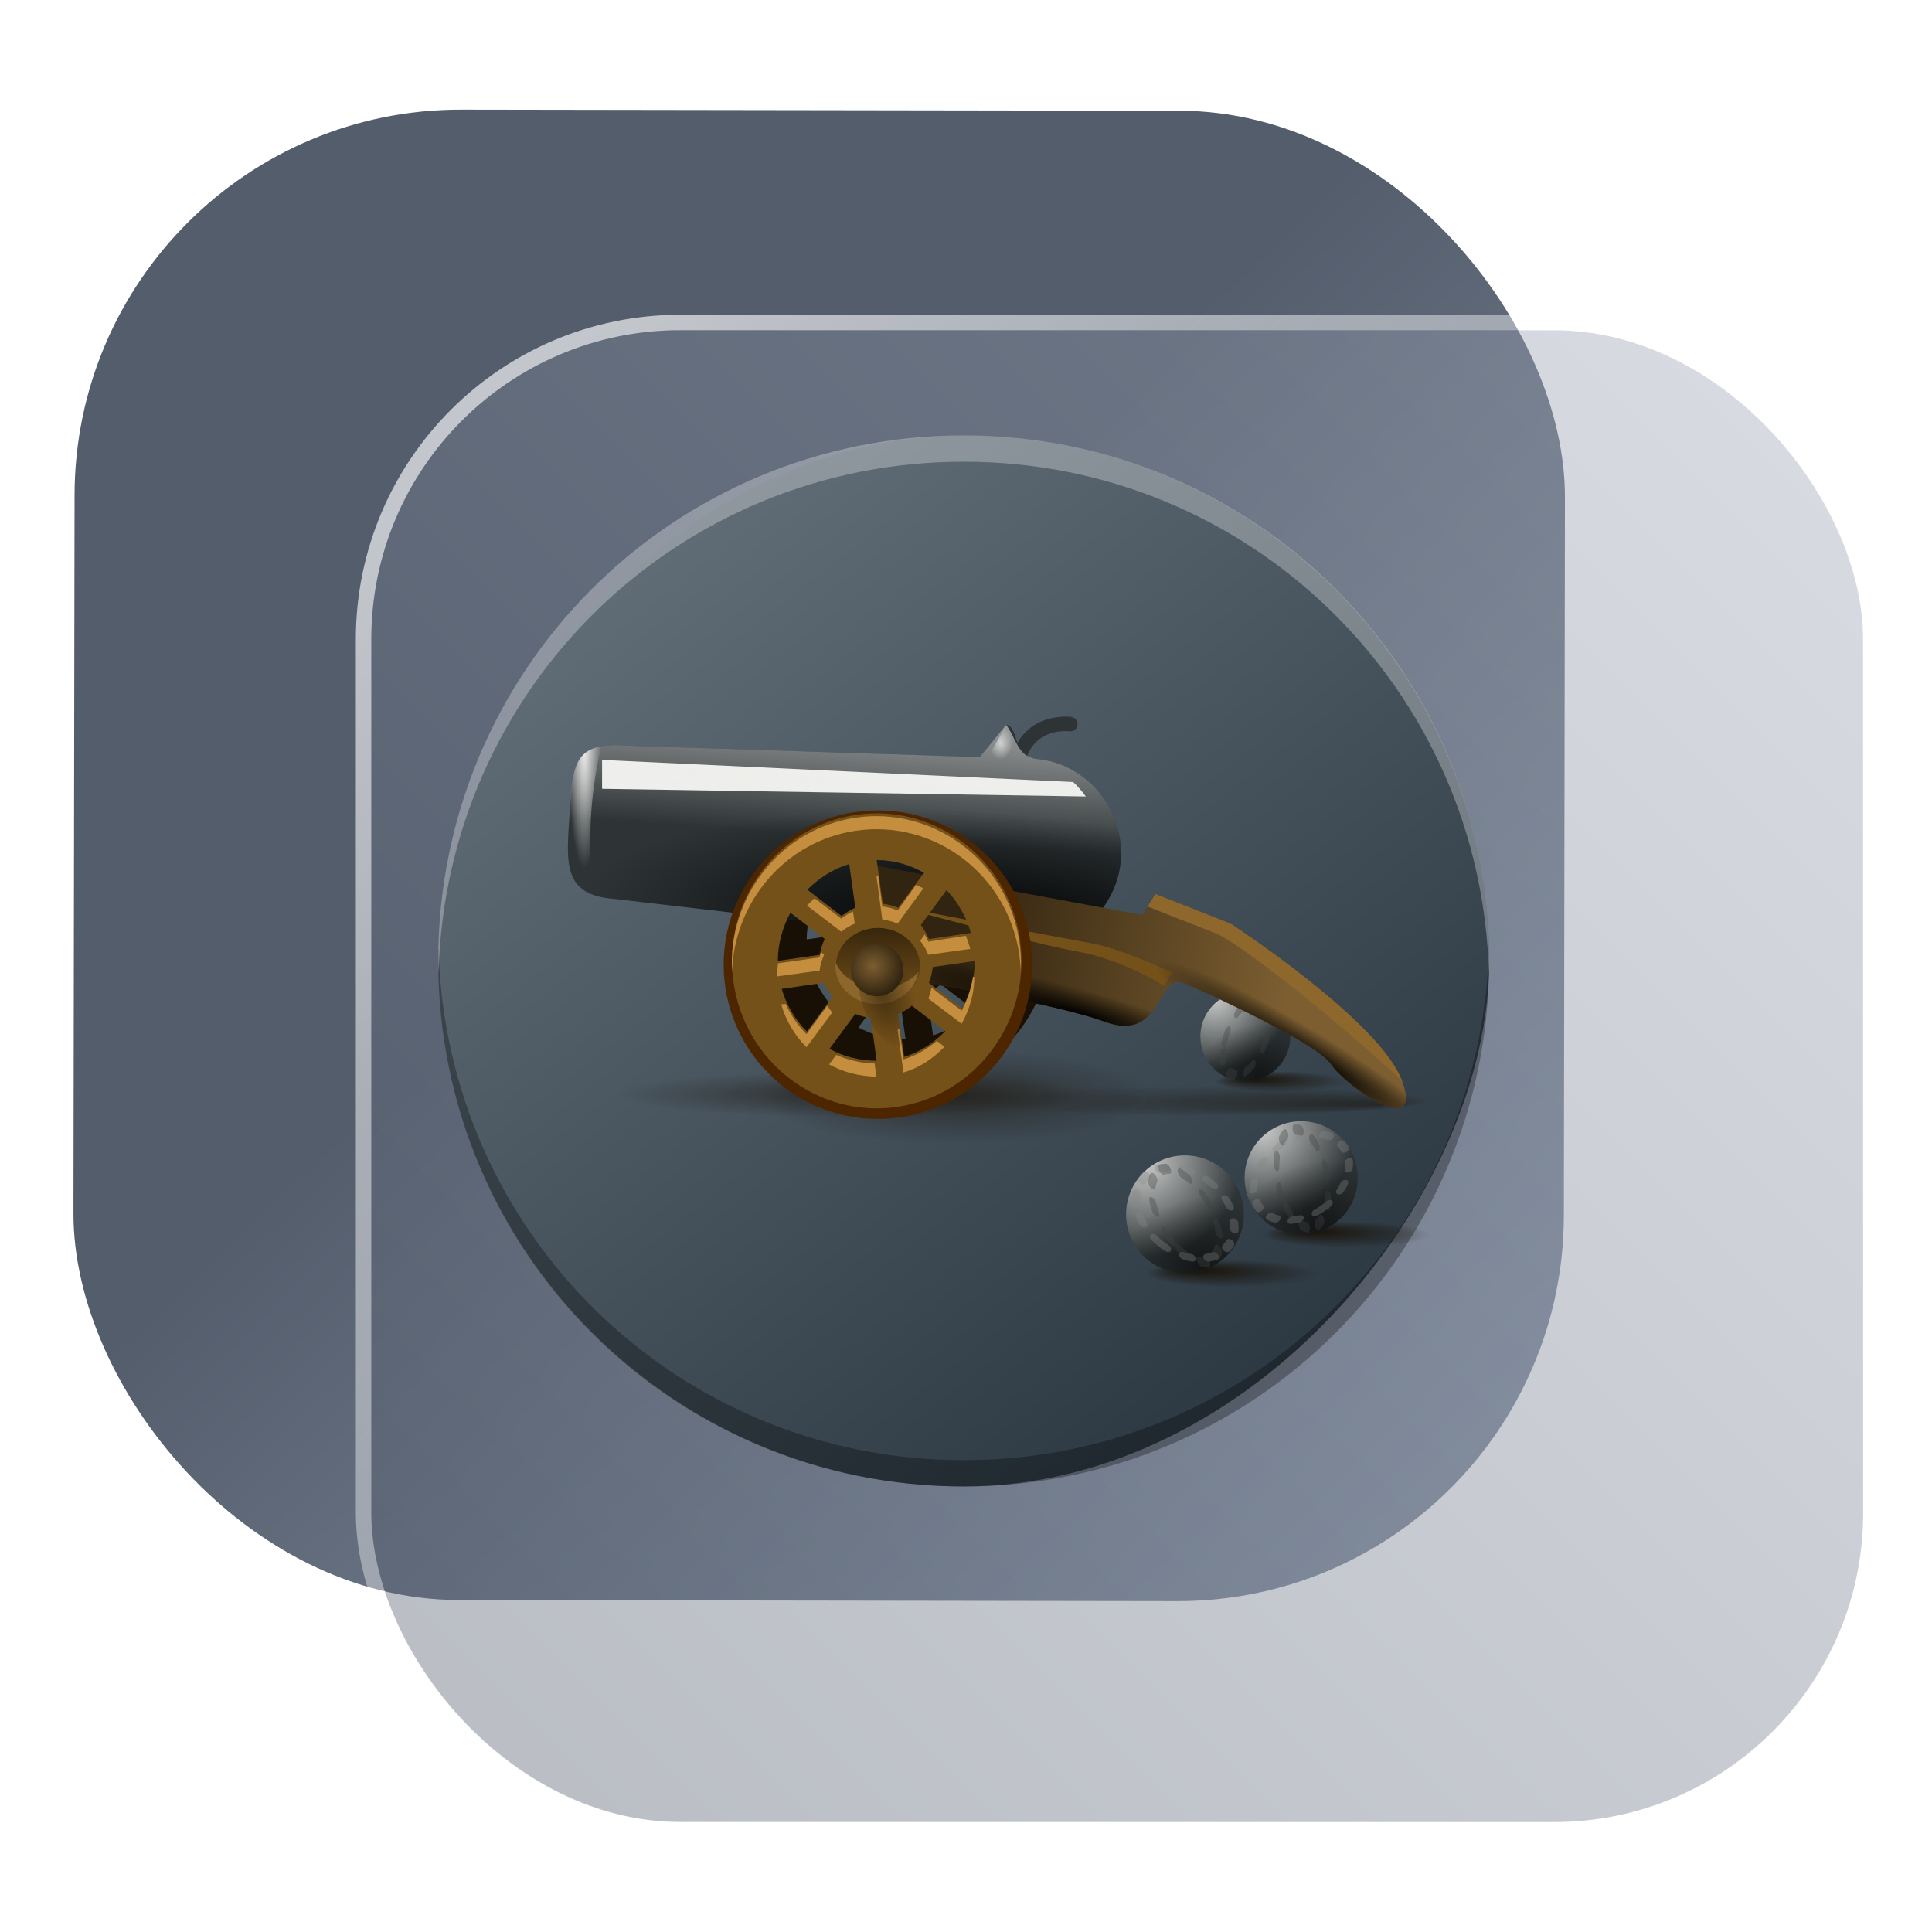 <?xml version="1.0" encoding="UTF-8" standalone="no"?>
<svg
   width="125"
   height="125"
   viewBox="0 0 125 125"
   fill="none"
   version="1.1"
   id="svg8"
   sodipodi:docname="org.kde.ksirk.svg"
   inkscape:version="1.4 (e7c3feb100, 2024-10-09)"
   xmlns:inkscape="http://www.inkscape.org/namespaces/inkscape"
   xmlns:sodipodi="http://sodipodi.sourceforge.net/DTD/sodipodi-0.dtd"
   xmlns:xlink="http://www.w3.org/1999/xlink"
   xmlns="http://www.w3.org/2000/svg"
   xmlns:svg="http://www.w3.org/2000/svg"
   xmlns:a="http://ns.adobe.com/AdobeSVGViewerExtensions/3.0/">
  <sodipodi:namedview
     id="namedview8"
     pagecolor="#ffffff"
     bordercolor="#999999"
     borderopacity="1"
     inkscape:showpageshadow="2"
     inkscape:pageopacity="0"
     inkscape:pagecheckerboard="0"
     inkscape:deskcolor="#d1d1d1"
     inkscape:zoom="5.9531249"
     inkscape:cx="46.782153"
     inkscape:cy="60.472442"
     inkscape:window-width="1920"
     inkscape:window-height="994"
     inkscape:window-x="0"
     inkscape:window-y="0"
     inkscape:window-maximized="1"
     inkscape:current-layer="svg8"
     showgrid="false">
    <inkscape:grid
       id="grid1"
       units="px"
       originx="0"
       originy="0"
       spacingx="1"
       spacingy="1"
       empcolor="#0099e5"
       empopacity="0.302"
       color="#0099e5"
       opacity="0.149"
       empspacing="5"
       dotted="false"
       gridanglex="30"
       gridanglez="30"
       visible="false" />
  </sodipodi:namedview>
  <defs
     id="defs8">
    <linearGradient
       id="linearGradient22">
      <stop
         stop-color="#4d4d4d"
         offset="0"
         id="stop20"
         style="stop-color:#ffffff;stop-opacity:1;" />
      <stop
         stop-color="#7f8c8d"
         offset="1"
         id="stop22" />
    </linearGradient>
    <linearGradient
       id="linearGradient17"
       inkscape:collect="always">
      <stop
         style="stop-color:#ffffff;stop-opacity:0.65;"
         offset="0"
         id="stop17" />
      <stop
         style="stop-color:#ffffff;stop-opacity:0;"
         offset="1"
         id="stop18" />
    </linearGradient>
    <linearGradient
       id="linearGradient3"
       inkscape:collect="always">
      <stop
         style="stop-color:#525b6c;stop-opacity:1;"
         offset="0"
         id="stop15" />
      <stop
         style="stop-color:#9aa2b2;stop-opacity:1;"
         offset="1"
         id="stop16" />
    </linearGradient>
    <linearGradient
       id="linearGradient1"
       inkscape:collect="always">
      <stop
         style="stop-color:#535d6c;stop-opacity:1"
         offset="0"
         id="stop1" />
      <stop
         style="stop-color:#8b96a7;stop-opacity:1;"
         offset="1"
         id="stop2" />
    </linearGradient>
    <linearGradient
       id="linearGradient14"
       x1="28.738"
       y1="25"
       x2="28.738"
       y2="51"
       gradientUnits="userSpaceOnUse"
       spreadMethod="pad">
      <stop
         stop-color="#FFD075"
         stop-opacity="0.8"
         id="stop13"
         style="stop-color:#00ccff;stop-opacity:0.8;"
         offset="0" />
      <stop
         offset="1"
         stop-color="#FFD075"
         stop-opacity="0"
         id="stop14"
         style="stop-color:#00ccff;stop-opacity:0.1;" />
    </linearGradient>
    <linearGradient
       id="linearGradient12"
       x1="28.738"
       y1="25"
       x2="28.738"
       y2="51"
       gradientUnits="userSpaceOnUse"
       spreadMethod="pad">
      <stop
         stop-color="#FFD075"
         stop-opacity="0.8"
         id="stop11"
         style="stop-color:#00ccff;stop-opacity:0.738;"
         offset="0" />
      <stop
         offset="1"
         stop-color="#FFD075"
         stop-opacity="0"
         id="stop12"
         style="stop-color:#aa87de;stop-opacity:0.271;" />
    </linearGradient>
    <linearGradient
       id="linearGradient10"
       x1="28.738"
       y1="25"
       x2="28.738"
       y2="51"
       gradientUnits="userSpaceOnUse">
      <stop
         stop-color="#FFD075"
         stop-opacity="0.8"
         id="stop9"
         style="stop-color:#00ccff;stop-opacity:0.738;"
         offset="0" />
      <stop
         offset="1"
         stop-color="#FFD075"
         stop-opacity="0"
         id="stop10"
         style="stop-color:#aa87de;stop-opacity:0.226;" />
    </linearGradient>
    <linearGradient
       id="paint0_linear_403_1580"
       x1="29"
       y1="13"
       x2="29.238"
       y2="55.989"
       gradientUnits="userSpaceOnUse"
       xlink:href="#paint1_linear_403_1580">
      <stop
         stop-color="#FFD075"
         stop-opacity="0.5"
         id="stop3"
         style="stop-color:#00ccff;stop-opacity:0.5;"
         offset="0" />
      <stop
         offset="1"
         stop-color="#FFD075"
         stop-opacity="0"
         id="stop4"
         style="stop-color:#5599ff;stop-opacity:0.102;" />
    </linearGradient>
    <linearGradient
       id="paint1_linear_403_1580"
       x1="29.912"
       y1="18.219"
       x2="30.129"
       y2="55.989"
       gradientUnits="userSpaceOnUse">
      <stop
         stop-color="#FFD075"
         stop-opacity="0.5"
         id="stop5"
         offset="0"
         style="stop-color:#00ccff;stop-opacity:0.5;" />
      <stop
         offset="1"
         stop-color="#FFD075"
         stop-opacity="0"
         id="stop6"
         style="stop-color:#5599ff;stop-opacity:0.102;" />
    </linearGradient>
    <linearGradient
       id="paint2_linear_403_1580"
       x1="28.738"
       y1="25"
       x2="28.738"
       y2="51"
       gradientUnits="userSpaceOnUse"
       xlink:href="#linearGradient12">
      <stop
         stop-color="#FFD075"
         stop-opacity="0.8"
         id="stop7"
         style="stop-color:#00ccff;stop-opacity:0.738;"
         offset="0" />
      <stop
         offset="1"
         stop-color="#FFD075"
         stop-opacity="0"
         id="stop8"
         style="stop-color:#aa87de;stop-opacity:0.55;" />
    </linearGradient>
    <linearGradient
       id="paint134_linear_0_1"
       x1="812"
       y1="234.758"
       x2="908.522"
       y2="331.28"
       gradientUnits="userSpaceOnUse"
       gradientTransform="translate(-791.415,-219.535)">
      <stop
         stop-color="#5D9CED"
         id="stop555" />
      <stop
         offset="1"
         stop-color="#1877F2"
         id="stop556" />
    </linearGradient>
    <filter
       id="filter76_f_0_1"
       x="802.277"
       y="205.435"
       width="112.902"
       height="112.902"
       filterUnits="userSpaceOnUse"
       color-interpolation-filters="sRGB">
      <feFlood
         flood-opacity="0"
         result="BackgroundImageFix"
         id="feFlood254" />
      <feBlend
         mode="normal"
         in="SourceGraphic"
         in2="BackgroundImageFix"
         result="shape"
         id="feBlend255" />
      <feGaussianBlur
         stdDeviation="12"
         result="effect1_foregroundBlur_0_1"
         id="feGaussianBlur255" />
    </filter>
    <filter
       id="filter77_b_0_1"
       x="826"
       y="219"
       width="128.522"
       height="128.522"
       filterUnits="userSpaceOnUse"
       color-interpolation-filters="sRGB">
      <feFlood
         flood-opacity="0"
         result="BackgroundImageFix"
         id="feFlood255" />
      <feGaussianBlur
         in="BackgroundImageFix"
         stdDeviation="7.5"
         id="feGaussianBlur256" />
      <feComposite
         in2="SourceAlpha"
         operator="in"
         result="effect1_backgroundBlur_0_1"
         id="feComposite256" />
      <feBlend
         mode="normal"
         in="SourceGraphic"
         in2="effect1_backgroundBlur_0_1"
         result="shape"
         id="feBlend256" />
    </filter>
    <linearGradient
       id="paint135_linear_0_1"
       x1="926.169"
       y1="251.154"
       x2="842"
       y2="328.788"
       gradientUnits="userSpaceOnUse">
      <stop
         stop-color="#5698ED"
         id="stop557"
         style="stop-color:#6f7c91;stop-opacity:1" />
      <stop
         offset="1"
         stop-color="#1877F2"
         id="stop558"
         style="stop-color:#939dac;stop-opacity:1" />
    </linearGradient>
    <linearGradient
       id="paint136_linear_0_1"
       x1="846.751"
       y1="331.522"
       x2="929.97"
       y2="247.902"
       gradientUnits="userSpaceOnUse"
       gradientTransform="matrix(1,0,0,1,0.184,0.051)">
      <stop
         stop-color="white"
         stop-opacity="0.25"
         id="stop559"
         offset="0"
         style="stop-color:#ffffff;stop-opacity:0.5;" />
      <stop
         offset="1"
         stop-color="white"
         stop-opacity="0"
         id="stop560" />
    </linearGradient>
    <filter
       id="filter78_bd_0_1"
       x="860"
       y="240"
       width="60"
       height="86"
       filterUnits="userSpaceOnUse"
       color-interpolation-filters="sRGB">
      <feFlood
         flood-opacity="0"
         result="BackgroundImageFix"
         id="feFlood256" />
      <feGaussianBlur
         in="BackgroundImageFix"
         stdDeviation="7.5"
         id="feGaussianBlur257" />
      <feComposite
         in2="SourceAlpha"
         operator="in"
         result="effect1_backgroundBlur_0_1"
         id="feComposite257" />
      <feColorMatrix
         in="SourceAlpha"
         type="matrix"
         values="0 0 0 0 0 0 0 0 0 0 0 0 0 0 0 0 0 0 127 0"
         result="hardAlpha"
         id="feColorMatrix257" />
      <feOffset
         dx="5"
         dy="5"
         id="feOffset257" />
      <feGaussianBlur
         stdDeviation="5"
         id="feGaussianBlur258" />
      <feComposite
         in2="hardAlpha"
         operator="out"
         id="feComposite258" />
      <feColorMatrix
         type="matrix"
         values="0 0 0 0 0.088 0 0 0 0 0.391 0 0 0 0 0.783 0 0 0 0.5 0"
         id="feColorMatrix258" />
      <feBlend
         mode="normal"
         in2="effect1_backgroundBlur_0_1"
         result="effect2_dropShadow_0_1"
         id="feBlend258" />
      <feBlend
         mode="normal"
         in="SourceGraphic"
         in2="effect2_dropShadow_0_1"
         result="shape"
         id="feBlend259" />
    </filter>
    <linearGradient
       id="paint137_linear_0_1"
       x1="906.923"
       y1="237.051"
       x2="843.181"
       y2="278.747"
       gradientUnits="userSpaceOnUse"
       gradientTransform="translate(-123.904,-16.204)">
      <stop
         stop-color="white"
         id="stop561" />
      <stop
         offset="0.883"
         stop-color="white"
         stop-opacity="0.2"
         id="stop562" />
    </linearGradient>
    <linearGradient
       id="paint138_linear_0_1"
       x1="881.154"
       y1="305.974"
       x2="913.942"
       y2="281.384"
       gradientUnits="userSpaceOnUse">
      <stop
         stop-color="white"
         stop-opacity="0.25"
         id="stop563" />
      <stop
         offset="1"
         stop-color="white"
         stop-opacity="0"
         id="stop564" />
    </linearGradient>
    <linearGradient
       id="linearGradient4349">
      <stop
         style="stop-color:#000000;stop-opacity:1;"
         offset="0"
         id="stop2228" />
      <stop
         style="stop-color:#000000;stop-opacity:0;"
         offset="1"
         id="stop2230" />
    </linearGradient>
    <linearGradient
       id="linearGradient3790">
      <stop
         id="stop3802"
         offset="0"
         style="stop-color:#ddca97;stop-opacity:1;" />
      <stop
         style="stop-color:#a4966f;stop-opacity:1;"
         offset="0.573"
         id="stop3808" />
      <stop
         style="stop-color:#363024;stop-opacity:1;"
         offset="1"
         id="stop3794" />
    </linearGradient>
    <linearGradient
       id="linearGradient6064">
      <stop
         id="stop6066"
         offset="0"
         style="stop-color:#837a66;stop-opacity:1" />
      <stop
         id="stop6068"
         offset="1"
         style="stop-color:#5a5446;stop-opacity:0.431;" />
    </linearGradient>
    <linearGradient
       id="linearGradient4231-4">
      <stop
         style="stop-color:#363024;stop-opacity:1;"
         offset="0"
         id="stop4233-2" />
      <stop
         style="stop-color:#bdb294;stop-opacity:0;"
         offset="1"
         id="stop4235-7" />
    </linearGradient>
    <linearGradient
       id="linearGradient4231">
      <stop
         id="stop4355"
         offset="0"
         style="stop-color:#2a251b;stop-opacity:1;" />
      <stop
         style="stop-color:#bdb294;stop-opacity:0;"
         offset="1"
         id="stop4235" />
    </linearGradient>
    <linearGradient
       id="linearGradient3937">
      <stop
         style="stop-color:#676150;stop-opacity:1;"
         offset="0"
         id="stop3939" />
      <stop
         style="stop-color:#5a5446;stop-opacity:0.087;"
         offset="1"
         id="stop3941" />
    </linearGradient>
    <linearGradient
       id="linearGradient5140-7">
      <stop
         id="stop5142-8"
         offset="0"
         style="stop-color:#fdfdfd;stop-opacity:1;" />
      <stop
         style="stop-color:#ffffff;stop-opacity:1;"
         offset="0.382"
         id="stop5144-6" />
      <stop
         style="stop-color:#d9d9d9;stop-opacity:1;"
         offset="0.739"
         id="stop5146-5" />
      <stop
         id="stop5148-6"
         offset="0.898"
         style="stop-color:#c5c5c5;stop-opacity:1;" />
      <stop
         id="stop5150-2"
         offset="1"
         style="stop-color:#eaeaea;stop-opacity:1;" />
    </linearGradient>
    <linearGradient
       id="linearGradient5240-6-7">
      <stop
         id="stop5248-9-0"
         offset="0"
         style="stop-color:#434e54;stop-opacity:1;" />
      <stop
         style="stop-color:#23292d;stop-opacity:1"
         offset="1"
         id="stop5244-3-19" />
    </linearGradient>
    <linearGradient
       id="linearGradient5258-5-2">
      <stop
         id="stop5260-8-1"
         offset="0"
         style="stop-color:#000000;stop-opacity:1;" />
      <stop
         style="stop-color:#434e54;stop-opacity:1;"
         offset="0.908"
         id="stop5262-0-6" />
      <stop
         id="stop5264-4-0"
         offset="1"
         style="stop-color:#23292d;stop-opacity:1" />
    </linearGradient>
    <linearGradient
       id="linearGradient5049-0">
      <stop
         style="stop-color:#ffffff;stop-opacity:1;"
         offset="0"
         id="stop5051-9" />
      <stop
         style="stop-color:#ffffff;stop-opacity:0.338;"
         offset="1"
         id="stop5053-1" />
    </linearGradient>
    <linearGradient
       id="linearGradient5757">
      <stop
         style="stop-color:#7b8386;stop-opacity:1;"
         offset="0"
         id="stop5759" />
      <stop
         id="stop5767"
         offset="0.435"
         style="stop-color:#24282a;stop-opacity:1" />
      <stop
         id="stop5765"
         offset="0.747"
         style="stop-color:#000000;stop-opacity:1;" />
      <stop
         style="stop-color:#000000;stop-opacity:1;"
         offset="0.898"
         id="stop5769" />
      <stop
         id="stop5771"
         offset="0.96"
         style="stop-color:#3d4143;stop-opacity:1;" />
      <stop
         style="stop-color:#7b8386;stop-opacity:1;"
         offset="1"
         id="stop5761" />
    </linearGradient>
    <linearGradient
       id="linearGradient5942">
      <stop
         style="stop-color:#b9c1c3;stop-opacity:1;"
         offset="0"
         id="stop5944" />
      <stop
         style="stop-color:#2b3132;stop-opacity:1;"
         offset="1"
         id="stop5946" />
    </linearGradient>
    <linearGradient
       id="linearGradient6280">
      <stop
         style="stop-color:#000000;stop-opacity:0;"
         offset="0"
         id="stop6282" />
      <stop
         style="stop-color:#000000;stop-opacity:1;"
         offset="1"
         id="stop6284" />
    </linearGradient>
    <linearGradient
       id="linearGradient6392">
      <stop
         id="stop6394"
         offset="0"
         style="stop-color:#c5d914;stop-opacity:0.988;" />
      <stop
         style="stop-color:#d27513;stop-opacity:0.988;"
         offset="0.008"
         id="stop8982" />
      <stop
         style="stop-color:#cc7112;stop-opacity:0.988;"
         offset="0.017"
         id="stop8980" />
      <stop
         style="stop-color:#bf6a11;stop-opacity:0.988;"
         offset="0.033"
         id="stop8978" />
      <stop
         style="stop-color:#a65c0e;stop-opacity:0.992;"
         offset="0.066"
         id="stop8976" />
      <stop
         style="stop-color:#734009;stop-opacity:1"
         offset="0.133"
         id="stop6396" />
      <stop
         id="stop6404"
         offset="0.49"
         style="stop-color:#ce8e4c;stop-opacity:1" />
      <stop
         style="stop-color:#eec69d;stop-opacity:1"
         offset="0.631"
         id="stop6398" />
      <stop
         style="stop-color:#f9d6b3;stop-opacity:1"
         offset="0.713"
         id="stop6400" />
      <stop
         id="stop6402"
         offset="1"
         style="stop-color:#d97914;stop-opacity:0.996" />
    </linearGradient>
    <linearGradient
       id="linearGradient6412">
      <stop
         style="stop-color:#575757;stop-opacity:1"
         offset="0"
         id="stop6414" />
      <stop
         id="stop6424"
         offset="0.076"
         style="stop-color:#b8b8b8;stop-opacity:1" />
      <stop
         id="stop6422"
         offset="0.242"
         style="stop-color:#a9a9a9;stop-opacity:1" />
      <stop
         id="stop6420"
         offset="0.694"
         style="stop-color:#fdfdfd;stop-opacity:1" />
      <stop
         style="stop-color:#f4f4f4;stop-opacity:0.992;"
         offset="0.797"
         id="stop6426" />
      <stop
         style="stop-color:#c1c1c1;stop-opacity:0.988"
         offset="1"
         id="stop6416" />
    </linearGradient>
    <linearGradient
       id="linearGradient6492">
      <stop
         style="stop-color:#050505;stop-opacity:1"
         offset="0"
         id="stop6494" />
      <stop
         id="stop6500"
         offset="0.467"
         style="stop-color:#3f3f3f;stop-opacity:1;" />
      <stop
         style="stop-color:#7b7b7b;stop-opacity:1;"
         offset="0.734"
         id="stop6502" />
      <stop
         id="stop6618"
         offset="0.867"
         style="stop-color:#3d3d3d;stop-opacity:1;" />
      <stop
         style="stop-color:#000000;stop-opacity:1;"
         offset="1"
         id="stop6496" />
    </linearGradient>
    <linearGradient
       inkscape:collect="always"
       xlink:href="#linearGradient1"
       id="linearGradient2"
       x1="57.087"
       y1="43.422"
       x2="105.761"
       y2="94.16"
       gradientUnits="userSpaceOnUse"
       gradientTransform="matrix(0.999,0,0,0.999,-4.262,0.114)" />
    <linearGradient
       inkscape:collect="always"
       xlink:href="#linearGradient3"
       id="linearGradient16"
       x1="847.977"
       y1="328.635"
       x2="932.977"
       y2="243.635"
       gradientUnits="userSpaceOnUse" />
    <linearGradient
       inkscape:collect="always"
       xlink:href="#linearGradient17"
       id="linearGradient18"
       x1="852.977"
       y1="238.635"
       x2="932.977"
       y2="323.635"
       gradientUnits="userSpaceOnUse" />
    <filter
       id="filter2917-3"
       x="-0.962"
       y="-0.667"
       width="2.924"
       height="2.335"
       color-interpolation-filters="sRGB">
      <feGaussianBlur
         stdDeviation="0.287"
         id="feGaussianBlur732-5" />
    </filter>
    <filter
       id="filter1"
       x="-0.962"
       y="-0.667"
       width="2.924"
       height="2.335"
       color-interpolation-filters="sRGB">
      <feGaussianBlur
         stdDeviation="0.287"
         id="feGaussianBlur1" />
    </filter>
    <filter
       id="filter2"
       x="-0.962"
       y="-0.667"
       width="2.924"
       height="2.335"
       color-interpolation-filters="sRGB">
      <feGaussianBlur
         stdDeviation="0.287"
         id="feGaussianBlur2" />
    </filter>
    <linearGradient
       id="b-6"
       x1="7.9"
       x2="56.17"
       y1="19.867"
       y2="19.867"
       gradientUnits="userSpaceOnUse"
       gradientTransform="matrix(1.524,0,0,1.524,19.529,19.833)">
      <stop
         offset="0"
         stop-color="#fff"
         stop-opacity=".454"
         id="stop7-7" />
      <stop
         offset="1"
         stop-color="#fff"
         stop-opacity=".276"
         id="stop8-3" />
    </linearGradient>
    <linearGradient
       id="c-5"
       x1="528.77"
       x2="537.94"
       y1="1036.3"
       y2="92.612"
       gradientTransform="matrix(0.097,0,0,0.097,48.754,124.499)"
       gradientUnits="userSpaceOnUse">
      <stop
         offset="0"
         stop-color="#351f1f"
         id="stop1-6" />
      <stop
         offset="1"
         stop-color="#352b1f"
         stop-opacity="0"
         id="stop2-3" />
    </linearGradient>
    <filter
       id="d-5"
       width="1.124"
       height="1.051"
       x="-0.062"
       y="-0.025"
       color-interpolation-filters="sRGB">
      <feGaussianBlur
         stdDeviation=".301"
         id="feGaussianBlur11" />
    </filter>
    <linearGradient
       id="e"
       x1="33.569"
       x2="38.583"
       y1="19.695"
       y2="21.627"
       gradientUnits="userSpaceOnUse"
       gradientTransform="matrix(1.524,0,0,1.524,51.229,126.333)">
      <stop
         offset="0"
         stop-color="#f4f4f4"
         id="stop5-7" />
      <stop
         offset="1"
         stop-color="#bfbfbf"
         id="stop6-5" />
    </linearGradient>
    <filter
       id="f"
       width="1.12"
       height="1.12"
       x="-0.06"
       y="-0.06"
       color-interpolation-filters="sRGB">
      <feGaussianBlur
         stdDeviation=".304"
         id="feGaussianBlur10" />
    </filter>
    <linearGradient
       id="g"
       x1="31.926"
       x2="31.618"
       y1="26.908"
       y2="39.216"
       gradientUnits="userSpaceOnUse"
       gradientTransform="matrix(1.524,0,0,1.524,51.229,126.333)">
      <stop
         offset="0"
         stop-color="#fff"
         id="stop3-3" />
      <stop
         offset="1"
         stop-color="#d0d0d0"
         id="stop4-6" />
    </linearGradient>
    <linearGradient
       id="linearGradient4179">
      <stop
         style="stop-color:#7c8133;stop-opacity:1"
         offset="0"
         id="stop2-36" />
      <stop
         style="stop-color:#d7e04c;stop-opacity:1"
         offset="1"
         id="stop4-7" />
    </linearGradient>
    <linearGradient
       id="linearGradient4173">
      <stop
         offset="0"
         style="stop-color:#377d50;stop-opacity:1"
         id="stop7-5" />
      <stop
         offset="1"
         style="stop-color:#54d883;stop-opacity:1"
         id="stop9-3" />
    </linearGradient>
    <linearGradient
       id="a">
      <stop
         stop-color="#4d4d4d"
         offset="0"
         id="stop2-367" />
      <stop
         stop-color="#7f8c8d"
         offset="1"
         id="stop4-5" />
    </linearGradient>
    <linearGradient
       id="f-2">
      <stop
         stop-color="#232629"
         offset="0"
         id="stop19" />
      <stop
         stop-color="#31363b"
         offset="1"
         id="stop21" />
    </linearGradient>
    <linearGradient
       id="XMLID_1_-3-7"
       gradientUnits="userSpaceOnUse"
       x1="126.984"
       y1="161.94"
       x2="126.984"
       y2="82.669">
      <stop
         offset="0"
         style="stop-color:#949494"
         id="stop18-6-5" />
      <stop
         offset="0.253"
         style="stop-color:#B2B2B2"
         id="stop20-7-3" />
      <stop
         offset="1"
         style="stop-color:#B1B1C5"
         id="stop22-5-5" />
      <a:midPointStop
         offset="0"
         style="stop-color:#949494" />
      <a:midPointStop
         offset="0.5"
         style="stop-color:#949494" />
      <a:midPointStop
         offset="0.253"
         style="stop-color:#B2B2B2" />
      <a:midPointStop
         offset="0.5"
         style="stop-color:#B2B2B2" />
      <a:midPointStop
         offset="1"
         style="stop-color:#B1B1C5" />
    </linearGradient>
    <linearGradient
       id="XMLID_2_-3-6"
       gradientUnits="userSpaceOnUse"
       x1="126.984"
       y1="144.231"
       x2="126.984"
       y2="82.669">
      <stop
         offset="0"
         style="stop-color:#FFFFFF"
         id="stop27-5-2" />
      <stop
         offset="0.163"
         style="stop-color:#E9E9EF"
         id="stop29-6-9" />
      <stop
         offset="1"
         style="stop-color:#CCCCCC"
         id="stop31-2-1" />
      <a:midPointStop
         offset="0"
         style="stop-color:#FFFFFF" />
      <a:midPointStop
         offset="0.5"
         style="stop-color:#FFFFFF" />
      <a:midPointStop
         offset="0.163"
         style="stop-color:#E9E9EF" />
      <a:midPointStop
         offset="0.5"
         style="stop-color:#E9E9EF" />
      <a:midPointStop
         offset="1"
         style="stop-color:#CCCCCC" />
    </linearGradient>
    <linearGradient
       id="XMLID_3_-9-2"
       gradientUnits="userSpaceOnUse"
       x1="126.984"
       y1="144.231"
       x2="126.984"
       y2="82.669">
      <stop
         offset="0"
         style="stop-color:#FFFFFF"
         id="stop36-1-7" />
      <stop
         offset="0.213"
         style="stop-color:#FAFAFA"
         id="stop38-2-0" />
      <stop
         offset="0.452"
         style="stop-color:#EDEDED"
         id="stop40-7-9" />
      <stop
         offset="0.703"
         style="stop-color:#D6D6D6"
         id="stop42-0-3" />
      <stop
         offset="0.961"
         style="stop-color:#B7B7B7"
         id="stop44-9-6" />
      <stop
         offset="1"
         style="stop-color:#B2B2B2"
         id="stop46-3-0" />
      <a:midPointStop
         offset="0"
         style="stop-color:#FFFFFF" />
      <a:midPointStop
         offset="0.684"
         style="stop-color:#FFFFFF" />
      <a:midPointStop
         offset="1"
         style="stop-color:#B2B2B2" />
    </linearGradient>
    <linearGradient
       id="XMLID_4_-6-6"
       gradientUnits="userSpaceOnUse"
       x1="97.748"
       y1="159.546"
       x2="97.748"
       y2="143.804">
      <stop
         offset="0"
         style="stop-color:#FFFFFF"
         id="stop51-0-2" />
      <stop
         offset="0.213"
         style="stop-color:#FAFAFA"
         id="stop53-6-6" />
      <stop
         offset="0.452"
         style="stop-color:#EDEDED"
         id="stop55-2-1" />
      <stop
         offset="0.703"
         style="stop-color:#D6D6D6"
         id="stop57-6-8" />
      <stop
         offset="0.961"
         style="stop-color:#B7B7B7"
         id="stop59-1-7" />
      <stop
         offset="1"
         style="stop-color:#B2B2B2"
         id="stop61-8-9" />
      <a:midPointStop
         offset="0"
         style="stop-color:#FFFFFF" />
      <a:midPointStop
         offset="0.684"
         style="stop-color:#FFFFFF" />
      <a:midPointStop
         offset="1"
         style="stop-color:#B2B2B2" />
    </linearGradient>
    <linearGradient
       id="XMLID_6_-7-2"
       gradientUnits="userSpaceOnUse"
       x1="126.984"
       y1="151.65"
       x2="126.984"
       y2="144.375">
      <stop
         offset="0"
         style="stop-color:#FFFFFF"
         id="stop81-5-0" />
      <stop
         offset="1"
         style="stop-color:#000000"
         id="stop83-9-2" />
      <a:midPointStop
         offset="0"
         style="stop-color:#FFFFFF" />
      <a:midPointStop
         offset="0.5"
         style="stop-color:#FFFFFF" />
      <a:midPointStop
         offset="1"
         style="stop-color:#000000" />
    </linearGradient>
    <linearGradient
       id="XMLID_7_-2-3"
       gradientUnits="userSpaceOnUse"
       x1="204.023"
       y1="161.94"
       x2="204.023"
       y2="82.669">
      <stop
         offset="0"
         style="stop-color:#949494"
         id="stop98-2-7" />
      <stop
         offset="0.253"
         style="stop-color:#B2B2B2"
         id="stop100-8-5" />
      <stop
         offset="1"
         style="stop-color:#B1B1C5"
         id="stop102-9-9" />
      <a:midPointStop
         offset="0"
         style="stop-color:#949494" />
      <a:midPointStop
         offset="0.5"
         style="stop-color:#949494" />
      <a:midPointStop
         offset="0.253"
         style="stop-color:#B2B2B2" />
      <a:midPointStop
         offset="0.5"
         style="stop-color:#B2B2B2" />
      <a:midPointStop
         offset="1"
         style="stop-color:#B1B1C5" />
    </linearGradient>
    <linearGradient
       id="XMLID_8_-7-2"
       gradientUnits="userSpaceOnUse"
       x1="204.023"
       y1="144.231"
       x2="204.023"
       y2="82.669">
      <stop
         offset="0"
         style="stop-color:#FFFFFF"
         id="stop107-3-2" />
      <stop
         offset="0.163"
         style="stop-color:#E9E9EF"
         id="stop109-6-8" />
      <stop
         offset="1"
         style="stop-color:#CCCCCC"
         id="stop111-1-9" />
      <a:midPointStop
         offset="0"
         style="stop-color:#FFFFFF" />
      <a:midPointStop
         offset="0.5"
         style="stop-color:#FFFFFF" />
      <a:midPointStop
         offset="0.163"
         style="stop-color:#E9E9EF" />
      <a:midPointStop
         offset="0.5"
         style="stop-color:#E9E9EF" />
      <a:midPointStop
         offset="1"
         style="stop-color:#CCCCCC" />
    </linearGradient>
    <linearGradient
       id="XMLID_9_-2-7"
       gradientUnits="userSpaceOnUse"
       x1="204.023"
       y1="144.231"
       x2="204.023"
       y2="82.669">
      <stop
         offset="0"
         style="stop-color:#FFFFFF"
         id="stop116-9-3" />
      <stop
         offset="0.213"
         style="stop-color:#FAFAFA"
         id="stop118-3-6" />
      <stop
         offset="0.452"
         style="stop-color:#EDEDED"
         id="stop120-1-1" />
      <stop
         offset="0.703"
         style="stop-color:#D6D6D6"
         id="stop122-9-2" />
      <stop
         offset="0.961"
         style="stop-color:#B7B7B7"
         id="stop124-4-9" />
      <stop
         offset="1"
         style="stop-color:#B2B2B2"
         id="stop126-7-3" />
      <a:midPointStop
         offset="0"
         style="stop-color:#FFFFFF" />
      <a:midPointStop
         offset="0.684"
         style="stop-color:#FFFFFF" />
      <a:midPointStop
         offset="1"
         style="stop-color:#B2B2B2" />
    </linearGradient>
    <linearGradient
       id="XMLID_10_-8-1"
       gradientUnits="userSpaceOnUse"
       x1="174.788"
       y1="159.546"
       x2="174.788"
       y2="143.804">
      <stop
         offset="0"
         style="stop-color:#FFFFFF"
         id="stop131-4-9" />
      <stop
         offset="0.213"
         style="stop-color:#FAFAFA"
         id="stop133-5-4" />
      <stop
         offset="0.452"
         style="stop-color:#EDEDED"
         id="stop135-0-7" />
      <stop
         offset="0.703"
         style="stop-color:#D6D6D6"
         id="stop137-3-8" />
      <stop
         offset="0.961"
         style="stop-color:#B7B7B7"
         id="stop139-6-4" />
      <stop
         offset="1"
         style="stop-color:#B2B2B2"
         id="stop141-1-5" />
      <a:midPointStop
         offset="0"
         style="stop-color:#FFFFFF" />
      <a:midPointStop
         offset="0.684"
         style="stop-color:#FFFFFF" />
      <a:midPointStop
         offset="1"
         style="stop-color:#B2B2B2" />
    </linearGradient>
    <linearGradient
       id="XMLID_12_-1-0"
       gradientUnits="userSpaceOnUse"
       x1="204.023"
       y1="151.65"
       x2="204.023"
       y2="144.375">
      <stop
         offset="0"
         style="stop-color:#FFFFFF"
         id="stop161-5-3" />
      <stop
         offset="1"
         style="stop-color:#000000"
         id="stop163-5-6" />
      <a:midPointStop
         offset="0"
         style="stop-color:#FFFFFF" />
      <a:midPointStop
         offset="0.5"
         style="stop-color:#FFFFFF" />
      <a:midPointStop
         offset="1"
         style="stop-color:#000000" />
    </linearGradient>
    <linearGradient
       id="XMLID_13_-4-1"
       gradientUnits="userSpaceOnUse"
       x1="49.944"
       y1="161.94"
       x2="49.944"
       y2="82.669">
      <stop
         offset="0"
         style="stop-color:#949494"
         id="stop178-7-0" />
      <stop
         offset="0.253"
         style="stop-color:#B2B2B2"
         id="stop180-6-6" />
      <stop
         offset="1"
         style="stop-color:#B1B1C5"
         id="stop182-5-3" />
      <a:midPointStop
         offset="0"
         style="stop-color:#949494" />
      <a:midPointStop
         offset="0.5"
         style="stop-color:#949494" />
      <a:midPointStop
         offset="0.253"
         style="stop-color:#B2B2B2" />
      <a:midPointStop
         offset="0.5"
         style="stop-color:#B2B2B2" />
      <a:midPointStop
         offset="1"
         style="stop-color:#B1B1C5" />
    </linearGradient>
    <linearGradient
       id="XMLID_14_-6-2"
       gradientUnits="userSpaceOnUse"
       x1="49.944"
       y1="144.231"
       x2="49.944"
       y2="82.669">
      <stop
         offset="0"
         style="stop-color:#FFFFFF"
         id="stop187-9-0" />
      <stop
         offset="0.163"
         style="stop-color:#E9E9EF"
         id="stop189-3-6" />
      <stop
         offset="1"
         style="stop-color:#CCCCCC"
         id="stop191-7-1" />
      <a:midPointStop
         offset="0"
         style="stop-color:#FFFFFF" />
      <a:midPointStop
         offset="0.5"
         style="stop-color:#FFFFFF" />
      <a:midPointStop
         offset="0.163"
         style="stop-color:#E9E9EF" />
      <a:midPointStop
         offset="0.5"
         style="stop-color:#E9E9EF" />
      <a:midPointStop
         offset="1"
         style="stop-color:#CCCCCC" />
    </linearGradient>
    <linearGradient
       id="XMLID_15_-4-5"
       gradientUnits="userSpaceOnUse"
       x1="49.944"
       y1="144.231"
       x2="49.944"
       y2="82.669">
      <stop
         offset="0"
         style="stop-color:#FFFFFF"
         id="stop196-5-5" />
      <stop
         offset="0.213"
         style="stop-color:#FAFAFA"
         id="stop198-2-4" />
      <stop
         offset="0.452"
         style="stop-color:#EDEDED"
         id="stop200-5-7" />
      <stop
         offset="0.703"
         style="stop-color:#D6D6D6"
         id="stop202-4-6" />
      <stop
         offset="0.961"
         style="stop-color:#B7B7B7"
         id="stop204-7-5" />
      <stop
         offset="1"
         style="stop-color:#B2B2B2"
         id="stop206-4-6" />
      <a:midPointStop
         offset="0"
         style="stop-color:#FFFFFF" />
      <a:midPointStop
         offset="0.684"
         style="stop-color:#FFFFFF" />
      <a:midPointStop
         offset="1"
         style="stop-color:#B2B2B2" />
    </linearGradient>
    <linearGradient
       id="XMLID_16_-4-9"
       gradientUnits="userSpaceOnUse"
       x1="20.709"
       y1="159.546"
       x2="20.709"
       y2="143.804">
      <stop
         offset="0"
         style="stop-color:#FFFFFF"
         id="stop211-3-3" />
      <stop
         offset="0.213"
         style="stop-color:#FAFAFA"
         id="stop213-0-7" />
      <stop
         offset="0.452"
         style="stop-color:#EDEDED"
         id="stop215-7-4" />
      <stop
         offset="0.703"
         style="stop-color:#D6D6D6"
         id="stop217-8-5" />
      <stop
         offset="0.961"
         style="stop-color:#B7B7B7"
         id="stop219-6-2" />
      <stop
         offset="1"
         style="stop-color:#B2B2B2"
         id="stop221-8-5" />
      <a:midPointStop
         offset="0"
         style="stop-color:#FFFFFF" />
      <a:midPointStop
         offset="0.684"
         style="stop-color:#FFFFFF" />
      <a:midPointStop
         offset="1"
         style="stop-color:#B2B2B2" />
    </linearGradient>
    <linearGradient
       id="XMLID_18_-2-4"
       gradientUnits="userSpaceOnUse"
       x1="49.944"
       y1="151.65"
       x2="49.944"
       y2="144.375">
      <stop
         offset="0"
         style="stop-color:#FFFFFF"
         id="stop241-0-7" />
      <stop
         offset="1"
         style="stop-color:#000000"
         id="stop243-6-4" />
      <a:midPointStop
         offset="0"
         style="stop-color:#FFFFFF" />
      <a:midPointStop
         offset="0.5"
         style="stop-color:#FFFFFF" />
      <a:midPointStop
         offset="1"
         style="stop-color:#000000" />
    </linearGradient>
    <linearGradient
       id="XMLID_19_-8-4"
       gradientUnits="userSpaceOnUse"
       x1="88.159"
       y1="248.128"
       x2="88.159"
       y2="168.856">
      <stop
         offset="0"
         style="stop-color:#949494"
         id="stop258-9-3" />
      <stop
         offset="0.253"
         style="stop-color:#B2B2B2"
         id="stop260-2-0" />
      <stop
         offset="1"
         style="stop-color:#B1B1C5"
         id="stop262-6-7" />
      <a:midPointStop
         offset="0"
         style="stop-color:#949494" />
      <a:midPointStop
         offset="0.5"
         style="stop-color:#949494" />
      <a:midPointStop
         offset="0.253"
         style="stop-color:#B2B2B2" />
      <a:midPointStop
         offset="0.5"
         style="stop-color:#B2B2B2" />
      <a:midPointStop
         offset="1"
         style="stop-color:#B1B1C5" />
    </linearGradient>
    <linearGradient
       id="XMLID_20_-6-8"
       gradientUnits="userSpaceOnUse"
       x1="88.159"
       y1="230.418"
       x2="88.159"
       y2="168.856">
      <stop
         offset="0"
         style="stop-color:#FFFFFF"
         id="stop267-4-6" />
      <stop
         offset="0.163"
         style="stop-color:#E9E9EF"
         id="stop269-9-8" />
      <stop
         offset="1"
         style="stop-color:#CCCCCC"
         id="stop271-5-8" />
      <a:midPointStop
         offset="0"
         style="stop-color:#FFFFFF" />
      <a:midPointStop
         offset="0.5"
         style="stop-color:#FFFFFF" />
      <a:midPointStop
         offset="0.163"
         style="stop-color:#E9E9EF" />
      <a:midPointStop
         offset="0.5"
         style="stop-color:#E9E9EF" />
      <a:midPointStop
         offset="1"
         style="stop-color:#CCCCCC" />
    </linearGradient>
    <linearGradient
       id="XMLID_21_-0-4"
       gradientUnits="userSpaceOnUse"
       x1="88.159"
       y1="230.418"
       x2="88.159"
       y2="168.856">
      <stop
         offset="0"
         style="stop-color:#FFFFFF"
         id="stop276-4-3" />
      <stop
         offset="0.213"
         style="stop-color:#FAFAFA"
         id="stop278-8-1" />
      <stop
         offset="0.452"
         style="stop-color:#EDEDED"
         id="stop280-7-4" />
      <stop
         offset="0.703"
         style="stop-color:#D6D6D6"
         id="stop282-1-9" />
      <stop
         offset="0.961"
         style="stop-color:#B7B7B7"
         id="stop284-7-2" />
      <stop
         offset="1"
         style="stop-color:#B2B2B2"
         id="stop286-2-0" />
      <a:midPointStop
         offset="0"
         style="stop-color:#FFFFFF" />
      <a:midPointStop
         offset="0.684"
         style="stop-color:#FFFFFF" />
      <a:midPointStop
         offset="1"
         style="stop-color:#B2B2B2" />
    </linearGradient>
    <linearGradient
       id="XMLID_22_-7-6"
       gradientUnits="userSpaceOnUse"
       x1="58.924"
       y1="245.733"
       x2="58.924"
       y2="229.991">
      <stop
         offset="0"
         style="stop-color:#FFFFFF"
         id="stop291-2-8" />
      <stop
         offset="0.213"
         style="stop-color:#FAFAFA"
         id="stop293-2-9" />
      <stop
         offset="0.452"
         style="stop-color:#EDEDED"
         id="stop295-6-2" />
      <stop
         offset="0.703"
         style="stop-color:#D6D6D6"
         id="stop297-1-6" />
      <stop
         offset="0.961"
         style="stop-color:#B7B7B7"
         id="stop299-0-6" />
      <stop
         offset="1"
         style="stop-color:#B2B2B2"
         id="stop301-6-4" />
      <a:midPointStop
         offset="0"
         style="stop-color:#FFFFFF" />
      <a:midPointStop
         offset="0.684"
         style="stop-color:#FFFFFF" />
      <a:midPointStop
         offset="1"
         style="stop-color:#B2B2B2" />
    </linearGradient>
    <linearGradient
       id="XMLID_24_-9-9"
       gradientUnits="userSpaceOnUse"
       x1="88.159"
       y1="237.838"
       x2="88.159"
       y2="230.563">
      <stop
         offset="0"
         style="stop-color:#FFFFFF"
         id="stop321-1-5" />
      <stop
         offset="1"
         style="stop-color:#000000"
         id="stop323-7-0" />
      <a:midPointStop
         offset="0"
         style="stop-color:#FFFFFF" />
      <a:midPointStop
         offset="0.5"
         style="stop-color:#FFFFFF" />
      <a:midPointStop
         offset="1"
         style="stop-color:#000000" />
    </linearGradient>
    <linearGradient
       id="XMLID_25_-7-4"
       gradientUnits="userSpaceOnUse"
       x1="164.588"
       y1="248.128"
       x2="164.588"
       y2="168.856">
      <stop
         offset="0"
         style="stop-color:#949494"
         id="stop338-1-8" />
      <stop
         offset="0.253"
         style="stop-color:#B2B2B2"
         id="stop340-1-7" />
      <stop
         offset="1"
         style="stop-color:#B1B1C5"
         id="stop342-5-1" />
      <a:midPointStop
         offset="0"
         style="stop-color:#949494" />
      <a:midPointStop
         offset="0.5"
         style="stop-color:#949494" />
      <a:midPointStop
         offset="0.253"
         style="stop-color:#B2B2B2" />
      <a:midPointStop
         offset="0.5"
         style="stop-color:#B2B2B2" />
      <a:midPointStop
         offset="1"
         style="stop-color:#B1B1C5" />
    </linearGradient>
    <linearGradient
       id="XMLID_26_-9-7"
       gradientUnits="userSpaceOnUse"
       x1="164.589"
       y1="230.418"
       x2="164.589"
       y2="168.856">
      <stop
         offset="0"
         style="stop-color:#FFFFFF"
         id="stop347-7-2" />
      <stop
         offset="0.163"
         style="stop-color:#E9E9EF"
         id="stop349-7-7" />
      <stop
         offset="1"
         style="stop-color:#CCCCCC"
         id="stop351-6-2" />
      <a:midPointStop
         offset="0"
         style="stop-color:#FFFFFF" />
      <a:midPointStop
         offset="0.5"
         style="stop-color:#FFFFFF" />
      <a:midPointStop
         offset="0.163"
         style="stop-color:#E9E9EF" />
      <a:midPointStop
         offset="0.5"
         style="stop-color:#E9E9EF" />
      <a:midPointStop
         offset="1"
         style="stop-color:#CCCCCC" />
    </linearGradient>
    <linearGradient
       id="XMLID_27_-7-2"
       gradientUnits="userSpaceOnUse"
       x1="164.589"
       y1="230.418"
       x2="164.589"
       y2="168.856">
      <stop
         offset="0"
         style="stop-color:#FFFFFF"
         id="stop356-3-6" />
      <stop
         offset="0.213"
         style="stop-color:#FAFAFA"
         id="stop358-6-1" />
      <stop
         offset="0.452"
         style="stop-color:#EDEDED"
         id="stop360-5-0" />
      <stop
         offset="0.703"
         style="stop-color:#D6D6D6"
         id="stop362-6-6" />
      <stop
         offset="0.961"
         style="stop-color:#B7B7B7"
         id="stop364-3-1" />
      <stop
         offset="1"
         style="stop-color:#B2B2B2"
         id="stop366-9-5" />
      <a:midPointStop
         offset="0"
         style="stop-color:#FFFFFF" />
      <a:midPointStop
         offset="0.684"
         style="stop-color:#FFFFFF" />
      <a:midPointStop
         offset="1"
         style="stop-color:#B2B2B2" />
    </linearGradient>
    <linearGradient
       id="XMLID_28_-4-9"
       gradientUnits="userSpaceOnUse"
       x1="135.353"
       y1="245.733"
       x2="135.353"
       y2="229.991">
      <stop
         offset="0"
         style="stop-color:#FFFFFF"
         id="stop371-8-4" />
      <stop
         offset="0.213"
         style="stop-color:#FAFAFA"
         id="stop373-1-9" />
      <stop
         offset="0.452"
         style="stop-color:#EDEDED"
         id="stop375-2-0" />
      <stop
         offset="0.703"
         style="stop-color:#D6D6D6"
         id="stop377-9-9" />
      <stop
         offset="0.961"
         style="stop-color:#B7B7B7"
         id="stop379-3-1" />
      <stop
         offset="1"
         style="stop-color:#B2B2B2"
         id="stop381-9-7" />
      <a:midPointStop
         offset="0"
         style="stop-color:#FFFFFF" />
      <a:midPointStop
         offset="0.684"
         style="stop-color:#FFFFFF" />
      <a:midPointStop
         offset="1"
         style="stop-color:#B2B2B2" />
    </linearGradient>
    <linearGradient
       id="XMLID_30_-6-7"
       gradientUnits="userSpaceOnUse"
       x1="164.589"
       y1="237.838"
       x2="164.589"
       y2="230.563">
      <stop
         offset="0"
         style="stop-color:#FFFFFF"
         id="stop401-3-1" />
      <stop
         offset="1"
         style="stop-color:#000000"
         id="stop403-8-1" />
      <a:midPointStop
         offset="0"
         style="stop-color:#FFFFFF" />
      <a:midPointStop
         offset="0.5"
         style="stop-color:#FFFFFF" />
      <a:midPointStop
         offset="1"
         style="stop-color:#000000" />
    </linearGradient>
    <linearGradient
       id="XMLID_31_-5-5"
       gradientUnits="userSpaceOnUse"
       x1="126.886"
       y1="101.723"
       x2="126.886"
       y2="-72.526">
      <stop
         offset="0"
         style="stop-color:#003333"
         id="stop430-6-9" />
      <stop
         offset="1"
         style="stop-color:#006A00"
         id="stop432-1-7" />
      <a:midPointStop
         offset="0"
         style="stop-color:#003333" />
      <a:midPointStop
         offset="0.5"
         style="stop-color:#003333" />
      <a:midPointStop
         offset="1"
         style="stop-color:#006A00" />
    </linearGradient>
    <radialGradient
       id="XMLID_32_-1-7"
       cx="101.385"
       cy="95.967"
       r="101.188"
       fx="101.385"
       fy="95.967"
       gradientTransform="matrix(1,0,0,1.056,0,-24.105)"
       gradientUnits="userSpaceOnUse">
      <stop
         offset="0"
         style="stop-color:#FFFFFF"
         id="stop437-5-6" />
      <stop
         offset="0.005"
         style="stop-color:#F9FDF9"
         id="stop439-9-7" />
      <stop
         offset="0.065"
         style="stop-color:#B3ECB3"
         id="stop441-8-3" />
      <stop
         offset="0.119"
         style="stop-color:#7CDE7C"
         id="stop443-4-6" />
      <stop
         offset="0.166"
         style="stop-color:#54D454"
         id="stop445-8-5" />
      <stop
         offset="0.202"
         style="stop-color:#3CCE3C"
         id="stop447-1-6" />
      <stop
         offset="0.225"
         style="stop-color:#33CC33"
         id="stop449-0-3" />
      <stop
         offset="0.68"
         style="stop-color:#009933"
         id="stop451-3-9" />
      <a:midPointStop
         offset="0"
         style="stop-color:#FFFFFF" />
      <a:midPointStop
         offset="0.4"
         style="stop-color:#FFFFFF" />
      <a:midPointStop
         offset="0.225"
         style="stop-color:#33CC33" />
      <a:midPointStop
         offset="0.5"
         style="stop-color:#33CC33" />
      <a:midPointStop
         offset="0.68"
         style="stop-color:#009933" />
    </radialGradient>
    <linearGradient
       id="XMLID_33_-0-4"
       gradientUnits="userSpaceOnUse"
       x1="125.581"
       y1="4.682"
       x2="125.581"
       y2="63.472">
      <stop
         offset="0"
         style="stop-color:#FFFFFF"
         id="stop456-4-8" />
      <stop
         offset="1"
         style="stop-color:#33CC33"
         id="stop458-4-1" />
      <a:midPointStop
         offset="0"
         style="stop-color:#FFFFFF" />
      <a:midPointStop
         offset="0.5"
         style="stop-color:#FFFFFF" />
      <a:midPointStop
         offset="1"
         style="stop-color:#33CC33" />
    </linearGradient>
    <linearGradient
       inkscape:collect="always"
       xlink:href="#a-6"
       id="linearGradient1689"
       gradientUnits="userSpaceOnUse"
       gradientTransform="matrix(1.7,0,0,1.7,-756.894,-828.196)"
       x1="389.32"
       y1="547.675"
       x2="426.695"
       y2="499.921" />
    <linearGradient
       gradientTransform="matrix(1.01,0,0,1.01,-445.403,-506.195)"
       gradientUnits="userSpaceOnUse"
       x2="426.695"
       y2="499.921"
       y1="547.675"
       id="a-6"
       x1="389.32">
      <stop
         stop-color="#18222a"
         style="stop-color:#1e2b35;stop-opacity:1"
         id="stop216" />
      <stop
         stop-color="#566069"
         offset="1"
         style="stop-color:#6d7983;stop-opacity:1"
         id="stop218" />
    </linearGradient>
    <radialGradient
       inkscape:collect="always"
       xlink:href="#linearGradient4755"
       id="radialGradient5079-3-7"
       gradientUnits="userSpaceOnUse"
       gradientTransform="matrix(1,0,0,0.156,0,45.793)"
       cx="56.954"
       cy="54.229"
       fx="53.997"
       fy="52.576"
       r="5.785" />
    <linearGradient
       inkscape:collect="always"
       id="linearGradient4755">
      <stop
         style="stop-color:#181005;stop-opacity:1;"
         offset="0"
         id="stop4757" />
      <stop
         style="stop-color:#181005;stop-opacity:0;"
         offset="1"
         id="stop4759" />
    </linearGradient>
    <filter
       inkscape:collect="always"
       id="filter5051-5-5"
       x="-0.059"
       width="1.118"
       y="-0.379"
       height="1.759">
      <feGaussianBlur
         inkscape:collect="always"
         stdDeviation="0.284"
         id="feGaussianBlur5053-3-6" />
    </filter>
    <radialGradient
       inkscape:collect="always"
       xlink:href="#linearGradient4372"
       id="radialGradient5081-5-2"
       gradientUnits="userSpaceOnUse"
       gradientTransform="matrix(1.561,-0.595,0.563,1.476,-55.979,7.035)"
       cx="48.188"
       cy="44.478"
       fx="48.188"
       fy="44.478"
       r="6.107" />
    <linearGradient
       inkscape:collect="always"
       id="linearGradient4372">
      <stop
         style="stop-color:#eeeeec;stop-opacity:1;"
         offset="0"
         id="stop4374" />
      <stop
         style="stop-color:#eeeeec;stop-opacity:0;"
         offset="1"
         id="stop4376" />
    </linearGradient>
    <radialGradient
       inkscape:collect="always"
       xlink:href="#linearGradient4349"
       id="radialGradient5083-9-2"
       gradientUnits="userSpaceOnUse"
       gradientTransform="matrix(1.46,-0.383,0.295,1.123,-39.186,12.505)"
       cx="50.205"
       cy="54.55"
       fx="50.205"
       fy="54.55"
       r="6.107" />
    <filter
       inkscape:collect="always"
       id="filter4925-7-9"
       x="-0.192"
       width="1.386"
       y="-0.194"
       height="1.387">
      <feGaussianBlur
         inkscape:collect="always"
         stdDeviation="0.642"
         id="feGaussianBlur4927-0-3" />
    </filter>
    <radialGradient
       inkscape:collect="always"
       xlink:href="#linearGradient4755"
       id="radialGradient4777-9-6"
       cx="22.82"
       cy="44.008"
       fx="36.062"
       fy="48.138"
       r="16.521"
       gradientTransform="matrix(1,0,0,0.097,0,39.727)"
       gradientUnits="userSpaceOnUse" />
    <filter
       inkscape:collect="always"
       id="filter4831-3-0"
       x="-0.067"
       width="1.134"
       y="-0.687"
       height="2.373">
      <feGaussianBlur
         inkscape:collect="always"
         stdDeviation="0.92"
         id="feGaussianBlur4833-6-6" />
    </filter>
    <radialGradient
       inkscape:collect="always"
       xlink:href="#linearGradient4755"
       id="radialGradient4769-0-2"
       cx="22.82"
       cy="44.008"
       fx="22.82"
       fy="44.008"
       r="16.521"
       gradientTransform="matrix(1,0,0,0.097,82.479,13.64)"
       gradientUnits="userSpaceOnUse" />
    <filter
       inkscape:collect="always"
       id="filter4827-6-6"
       x="-0.053"
       width="1.107"
       y="-0.549"
       height="2.099">
      <feGaussianBlur
         inkscape:collect="always"
         stdDeviation="0.736"
         id="feGaussianBlur4829-2-1" />
    </filter>
    <radialGradient
       inkscape:collect="always"
       xlink:href="#linearGradient4755"
       id="radialGradient4761-6-8"
       cx="29.184"
       cy="47.287"
       fx="29.184"
       fy="47.287"
       r="10.285"
       gradientTransform="matrix(1,0,0,0.425,0,27.19)"
       gradientUnits="userSpaceOnUse" />
    <filter
       inkscape:collect="always"
       id="filter4835-1-7"
       x="-0.086"
       width="1.171"
       y="-0.201"
       height="1.402">
      <feGaussianBlur
         inkscape:collect="always"
         stdDeviation="0.733"
         id="feGaussianBlur4837-8-9" />
    </filter>
    <filter
       inkscape:collect="always"
       id="filter4520-7-2"
       x="-0.038"
       width="1.077"
       y="-0.509"
       height="2.018">
      <feGaussianBlur
         inkscape:collect="always"
         stdDeviation="0.537"
         id="feGaussianBlur4522-9-0" />
    </filter>
    <linearGradient
       inkscape:collect="always"
       xlink:href="#linearGradient4372"
       id="linearGradient1691"
       gradientUnits="userSpaceOnUse"
       gradientTransform="matrix(0.934,0,0,0.934,33.699,29.46)"
       x1="22.414"
       y1="11.253"
       x2="21.388"
       y2="26.344" />
    <radialGradient
       inkscape:collect="always"
       xlink:href="#linearGradient4349"
       id="radialGradient4457-2-2"
       cx="31.686"
       cy="41.323"
       fx="31.686"
       fy="41.323"
       r="19.157"
       gradientTransform="matrix(1.333,0.082,-0.023,0.374,22.001,41.656)"
       gradientUnits="userSpaceOnUse" />
    <linearGradient
       inkscape:collect="always"
       xlink:href="#linearGradient4531"
       id="linearGradient1693"
       gradientUnits="userSpaceOnUse"
       gradientTransform="matrix(0.934,0,0,0.934,33.699,29.46)"
       x1="52.909"
       y1="38.364"
       x2="30.182"
       y2="34.909" />
    <linearGradient
       inkscape:collect="always"
       id="linearGradient4531">
      <stop
         style="stop-color:#7c5e31;stop-opacity:1"
         offset="0"
         id="stop4533" />
      <stop
         style="stop-color:#312410;stop-opacity:1"
         offset="1"
         id="stop4535" />
    </linearGradient>
    <radialGradient
       inkscape:collect="always"
       xlink:href="#linearGradient4349"
       id="radialGradient4541-3-5"
       cx="54.891"
       cy="89.021"
       fx="54.891"
       fy="89.021"
       r="18.692"
       gradientTransform="matrix(0.534,0.327,-0.045,0.074,59.411,43.835)"
       gradientUnits="userSpaceOnUse" />
    <radialGradient
       inkscape:collect="always"
       xlink:href="#linearGradient4349"
       id="radialGradient4553-7-9"
       gradientUnits="userSpaceOnUse"
       gradientTransform="matrix(0.616,0.173,-0.023,0.084,53.48,47.316)"
       cx="31.907"
       cy="151.55"
       fx="31.907"
       fy="151.55"
       r="18.692" />
    <radialGradient
       inkscape:collect="always"
       xlink:href="#linearGradient4372"
       id="radialGradient4395-5-2"
       cx="4.425"
       cy="24.144"
       fx="4.425"
       fy="24.144"
       r="1.168"
       gradientTransform="matrix(1,0,-6.8269758e-8,7.214,82.222,-180.36)"
       gradientUnits="userSpaceOnUse" />
    <filter
       inkscape:collect="always"
       id="filter4445-9-2"
       x="-0.29"
       width="1.58"
       y="-0.066"
       height="1.132">
      <feGaussianBlur
         inkscape:collect="always"
         stdDeviation="0.283"
         id="feGaussianBlur4447-2-8" />
    </filter>
    <filter
       inkscape:collect="always"
       id="filter4590-2-9"
       x="-0.034"
       y="-0.038"
       width="1.068"
       height="1.075">
      <feGaussianBlur
         inkscape:collect="always"
         stdDeviation="0.284"
         id="feGaussianBlur4592-8-7" />
    </filter>
    <linearGradient
       inkscape:collect="always"
       xlink:href="#linearGradient4349"
       id="linearGradient4602-9-3"
       x1="24.727"
       y1="6.273"
       x2="24.727"
       y2="45.091"
       gradientUnits="userSpaceOnUse" />
    <filter
       inkscape:collect="always"
       id="filter4709-7-6"
       x="-0.046"
       y="-0.046"
       width="1.092"
       height="1.092">
      <feGaussianBlur
         inkscape:collect="always"
         stdDeviation="0.39"
         id="feGaussianBlur4711-3-1" />
    </filter>
    <filter
       inkscape:collect="always"
       id="filter4645-6-2"
       x="-0.076"
       width="1.153"
       y="-0.154"
       height="1.309">
      <feGaussianBlur
         inkscape:collect="always"
         stdDeviation="0.183"
         id="feGaussianBlur4647-1-9" />
    </filter>
    <radialGradient
       inkscape:collect="always"
       xlink:href="#linearGradient4349"
       id="radialGradient4725-2-3"
       gradientUnits="userSpaceOnUse"
       gradientTransform="matrix(1.307,-0.982,1.206,2.663,-18.224,-5.728)"
       cx="24.868"
       cy="35.445"
       fx="24.868"
       fy="35.445"
       r="1.273" />
    <radialGradient
       inkscape:collect="always"
       xlink:href="#linearGradient4531"
       id="radialGradient4721-9-1"
       cx="24.868"
       cy="35.445"
       fx="24.868"
       fy="35.445"
       r="1.273"
       gradientUnits="userSpaceOnUse"
       gradientTransform="matrix(1.562,-0.247,0.236,1.491,9.265,15.799)" />
    <radialGradient
       inkscape:collect="always"
       xlink:href="#linearGradient4372"
       id="radialGradient4743-3-9"
       cx="32.844"
       cy="19.984"
       fx="32.844"
       fy="19.984"
       r="0.844"
       gradientTransform="matrix(0.934,0,0,1.273,34.06,22.637)"
       gradientUnits="userSpaceOnUse" />
    <radialGradient
       inkscape:collect="always"
       xlink:href="#linearGradient4755"
       id="radialGradient4969-1-4"
       cx="56.954"
       cy="54.229"
       fx="53.997"
       fy="52.576"
       r="5.785"
       gradientTransform="matrix(1,0,0,0.156,0,45.793)"
       gradientUnits="userSpaceOnUse" />
    <radialGradient
       inkscape:collect="always"
       xlink:href="#linearGradient4372"
       id="radialGradient4881-9-7"
       gradientUnits="userSpaceOnUse"
       gradientTransform="matrix(1.561,-0.595,0.563,1.476,-55.979,7.035)"
       cx="48.188"
       cy="44.478"
       fx="48.188"
       fy="44.478"
       r="6.107" />
    <radialGradient
       inkscape:collect="always"
       xlink:href="#linearGradient4349"
       id="radialGradient4877-4-8"
       cx="50.205"
       cy="54.55"
       fx="50.205"
       fy="54.55"
       r="6.107"
       gradientUnits="userSpaceOnUse"
       gradientTransform="matrix(1.46,-0.383,0.295,1.123,-39.186,12.505)" />
    <filter
       inkscape:collect="always"
       id="filter4957-7-4"
       x="-0.162"
       width="1.323"
       y="-0.162"
       height="1.323">
      <feGaussianBlur
         inkscape:collect="always"
         stdDeviation="0.605"
         id="feGaussianBlur4959-8-5" />
    </filter>
    <radialGradient
       inkscape:collect="always"
       xlink:href="#linearGradient4755"
       id="radialGradient5099-4-0"
       gradientUnits="userSpaceOnUse"
       gradientTransform="matrix(1,0,0,0.156,79.317,20.205)"
       cx="56.954"
       cy="54.229"
       fx="53.997"
       fy="52.576"
       r="5.785" />
    <radialGradient
       inkscape:collect="always"
       xlink:href="#linearGradient4372"
       id="radialGradient5101-5-3"
       gradientUnits="userSpaceOnUse"
       gradientTransform="matrix(0.974,-0.372,0.351,0.921,11.542,52.287)"
       cx="48.188"
       cy="44.478"
       fx="48.188"
       fy="44.478"
       r="6.107" />
    <radialGradient
       inkscape:collect="always"
       xlink:href="#linearGradient4349"
       id="radialGradient5103-0-6"
       gradientUnits="userSpaceOnUse"
       gradientTransform="matrix(0.911,-0.239,0.184,0.701,22.019,55.7)"
       cx="50.205"
       cy="54.55"
       fx="50.205"
       fy="54.55"
       r="6.107" />
  </defs>
  <rect
     x="4.873"
     y="7.048"
     width="96.428"
     height="96.428"
     rx="24.976"
     transform="rotate(0.088)"
     id="rect106"
     style="fill:url(#linearGradient2);fill-opacity:1;stroke-width:0.999" />
  <g
     filter="url(#filter76_f_0_1)"
     id="g107"
     transform="translate(-817.977,-213.635)" />
  <g
     filter="url(#filter77_b_0_1)"
     id="g109"
     transform="translate(-817.977,-213.635)">
    <rect
       x="842"
       y="235"
       width="96.522"
       height="96.522"
       rx="20"
       fill-opacity="0.4"
       id="rect108"
       style="fill:url(#linearGradient16);opacity:1" />
    <rect
       x="841.5"
       y="234.5"
       width="97.5"
       height="97.5"
       rx="20.496"
       id="rect109"
       style="stroke:url(#linearGradient18)" />
  </g>
  <rect
     width="67.997"
     x="-96.351"
     y="28.18"
     rx="33.999"
     height="67.993"
     transform="scale(-1,1)"
     style="display:inline;fill:url(#linearGradient1689);stroke-width:4.76;stroke-opacity:0.55"
     id="rect223-1"
     ry="33.997" />
  <path
     style="display:inline;opacity:0.3;fill:#000000;fill-opacity:1;stroke-width:4.76;stroke-opacity:0.55"
     d="m 28.372,61.326 c -0.006,0.283 -0.02,0.565 -0.02,0.85 0,18.834 15.163,33.997 33.998,33.997 18.835,0 33.999,-15.162 33.999,-33.997 0,-0.285 -0.013,-0.565 -0.02,-0.85 -0.449,18.438 -15.436,33.147 -33.978,33.147 -18.55,0 -33.529,-14.709 -33.978,-33.147"
     id="path225-0" />
  <path
     d="m 28.372,63.02 c -0.006,-0.283 -0.02,-0.564 -0.02,-0.85 0,-18.834 15.163,-33.997 33.998,-33.997 18.835,0 33.999,15.163 33.999,33.997 0,0.285 -0.013,0.567 -0.02,0.85 -0.449,-18.438 -15.435,-33.147 -33.978,-33.147 -18.55,0 -33.529,14.709 -33.978,33.147"
     style="display:inline;opacity:0.3;fill:#ffffff;fill-opacity:1;stroke-width:4.76;stroke-opacity:0.55"
     id="path229-6" />
  <g
     id="g5065-3-3"
     transform="matrix(0.742,0,0,0.742,40.461,29.925)">
    <ellipse
       style="opacity:1;fill:url(#radialGradient5079-3-7);fill-opacity:1;fill-rule:nonzero;stroke:none;stroke-width:0.526;stroke-linecap:round;stroke-linejoin:round;stroke-miterlimit:4;stroke-dasharray:0.526, 1.052;stroke-dashoffset:0;stroke-opacity:1;filter:url(#filter5051-5-5)"
       id="path5067-6-2"
       transform="translate(0.257,-0.257)"
       cx="56.954"
       cy="54.229"
       rx="5.785"
       ry="0.9" />
    <circle
       style="opacity:1;fill:#2e3436;fill-opacity:1;fill-rule:nonzero;stroke:none;stroke-width:1;stroke-linecap:round;stroke-linejoin:round;stroke-miterlimit:4;stroke-dasharray:none;stroke-dashoffset:0;stroke-opacity:1"
       id="path5069-1-0"
       transform="matrix(0.642,0,0,0.642,22.981,18.491)"
       cx="48.405"
       cy="49.151"
       r="6.107" />
    <circle
       style="opacity:0.801;fill:url(#radialGradient5081-5-2);fill-opacity:1;fill-rule:nonzero;stroke:none;stroke-width:1;stroke-linecap:round;stroke-linejoin:round;stroke-miterlimit:4;stroke-dasharray:none;stroke-dashoffset:0;stroke-opacity:1"
       id="path5071-0-6"
       transform="matrix(0.642,0,0,0.642,22.981,18.491)"
       cx="48.405"
       cy="49.151"
       r="6.107" />
    <circle
       id="path5073-6-1"
       style="opacity:0.593;fill:url(#radialGradient5083-9-2);fill-opacity:1;fill-rule:nonzero;stroke:none;stroke-width:1;stroke-linecap:round;stroke-linejoin:round;stroke-miterlimit:4;stroke-dasharray:none;stroke-dashoffset:0;stroke-opacity:1"
       transform="matrix(0.642,0,0,0.642,22.981,18.491)"
       cx="48.405"
       cy="49.151"
       r="6.107" />
    <circle
       id="path5077-3-5"
       style="opacity:0.593;fill:none;fill-opacity:1;fill-rule:nonzero;stroke:#424242;stroke-width:1.664;stroke-linecap:round;stroke-linejoin:round;stroke-miterlimit:4;stroke-dasharray:1.664, 3.328;stroke-dashoffset:0;stroke-opacity:1;filter:url(#filter4925-7-9)"
       transform="matrix(-0.31,0.059,0.114,-0.532,63.548,73.429)"
       cx="48.405"
       cy="49.151"
       r="6.107" />
  </g>
  <ellipse
     transform="matrix(0.934,0,0,0.598,55.681,44.922)"
     id="path4753-2-5"
     style="opacity:0.714;fill:url(#radialGradient4777-9-6);fill-opacity:1;fill-rule:nonzero;stroke:none;stroke-width:1;stroke-linecap:round;stroke-linejoin:round;stroke-miterlimit:4;stroke-dasharray:none;stroke-dashoffset:0;stroke-opacity:1;filter:url(#filter4831-3-0)"
     cx="22.82"
     cy="44.008"
     rx="16.521"
     ry="1.607" />
  <ellipse
     style="opacity:0.714;fill:url(#radialGradient4769-0-2);fill-opacity:1;fill-rule:nonzero;stroke:none;stroke-width:1;stroke-linecap:round;stroke-linejoin:round;stroke-miterlimit:4;stroke-dasharray:none;stroke-dashoffset:0;stroke-opacity:1;filter:url(#filter4827-6-6)"
     id="path4749-0-4"
     cx="105.3"
     cy="17.921"
     rx="16.521"
     ry="1.607"
     transform="matrix(0.934,0,0,0.934,-43.119,54.073)" />
  <ellipse
     style="opacity:0.714;fill:url(#radialGradient4761-6-8);fill-opacity:1;fill-rule:nonzero;stroke:none;stroke-width:1;stroke-linecap:round;stroke-linejoin:round;stroke-miterlimit:4;stroke-dasharray:none;stroke-dashoffset:0;stroke-opacity:1;filter:url(#filter4835-1-7)"
     id="path4751-6-7"
     transform="matrix(1.255,0,0,0.701,25.227,37.802)"
     cx="29.184"
     cy="47.287"
     rx="10.285"
     ry="4.371" />
  <path
     id="path4747-1-6"
     d="m 57.278,51.333 c 5.111,-0.74 9.863,2.897 10.589,8.105 0.726,5.208 -2.844,10.049 -7.955,10.788 -5.111,0.74 -9.862,-2.897 -10.589,-8.105 -0.726,-5.207 2.844,-10.049 7.955,-10.788 z m 1.314,2.926 0.394,2.828 c 0.35,0.041 0.683,0.124 0.999,0.259 l 1.667,-2.261 c -0.916,-0.523 -1.961,-0.826 -3.061,-0.827 z m -1.777,0.257 c -1.043,0.308 -1.973,0.915 -2.714,1.662 l 2.219,1.699 c 0.265,-0.209 0.571,-0.401 0.888,-0.533 z m 6.296,1.686 -1.667,2.261 c 0.216,0.272 0.388,0.574 0.523,0.906 l 2.72,-0.394 c -0.299,-1.061 -0.854,-2.018 -1.576,-2.773 z m -10.105,1.462 c -0.499,0.932 -0.811,2.011 -0.812,3.118 l 2.72,-0.394 c 0.042,-0.367 0.167,-0.696 0.31,-1.026 z m 11.933,3.121 -2.72,0.394 c -0.039,0.357 -0.122,0.695 -0.255,1.018 l 2.156,1.65 c 0.499,-0.928 0.821,-1.948 0.819,-3.062 z m -9.772,1.414 -2.72,0.394 c 0.307,1.076 0.883,2.014 1.632,2.765 l 1.667,-2.261 c -0.228,-0.277 -0.437,-0.557 -0.578,-0.897 z m 5.701,1.483 c -0.267,0.219 -0.563,0.395 -0.889,0.533 l 0.387,2.772 c 1.05,-0.308 1.922,-0.907 2.658,-1.654 z m -3.664,0.53 -1.667,2.261 c 0.912,0.497 1.97,0.773 3.053,0.77 l -0.386,-2.772 c -0.341,-0.036 -0.688,-0.134 -0.999,-0.259 z"
     style="fill:#181005;fill-opacity:1;fill-rule:nonzero;stroke:none;stroke-width:0.467;stroke-linecap:round;stroke-linejoin:round;stroke-miterlimit:4;stroke-dasharray:none;stroke-dashoffset:0;stroke-opacity:1" />
  <path
     style="fill:none;fill-rule:evenodd;stroke:#2e3436;stroke-width:0.934px;stroke-linecap:round;stroke-linejoin:miter;stroke-opacity:1"
     d="m 65.89,49.135 c 0.721,-2.643 3.363,-2.282 3.363,-2.282"
     id="path4730-5-5" />
  <path
     style="fill:#2e3436;fill-opacity:1;fill-rule:nonzero;stroke:none;stroke-width:0.934;stroke-linecap:round;stroke-linejoin:round;stroke-miterlimit:4;stroke-dashoffset:0;stroke-opacity:1"
     d="m 67.007,49.106 c -1.484,-0.099 -1.077,-2.129 -1.915,-2.203 l -1.704,2.085 -22.956,-0.746 c -3.295,-0.244 -3.35,1.238 -3.579,4.442 -0.229,3.205 -0.425,5.23 2.871,5.474 l 26.417,3.067 c 3.295,0.244 6.152,-2.414 6.381,-5.619 0.229,-3.205 -2.22,-6.257 -5.515,-6.501 z"
     id="path4129-5-6"
     sodipodi:nodetypes="ccccsccsc" />
  <path
     style="fill:#eeeeec;fill-opacity:1;fill-rule:evenodd;stroke:none;stroke-width:1px;stroke-linecap:butt;stroke-linejoin:miter;stroke-opacity:1;filter:url(#filter4520-7-2)"
     d="m 87.873,-5.251 v 2 l 33.509,0.531 c -0.256,-0.358 -0.553,-0.701 -0.873,-1 z"
     id="path4459-4-9"
     transform="matrix(0.934,0,0,0.934,-43.119,54.073)" />
  <path
     sodipodi:nodetypes="ccccsccsc"
     id="path4370-7-3"
     d="m 67.007,49.106 c -1.195,-0.178 -1.294,-1.451 -1.915,-2.203 l -1.704,2.085 -22.956,-0.746 c -3.295,-0.244 -3.35,1.238 -3.579,4.442 -0.229,3.205 -0.425,5.23 2.871,5.474 l 26.417,3.067 c 3.295,0.244 6.152,-2.414 6.381,-5.619 0.229,-3.205 -2.22,-6.257 -5.515,-6.501 z"
     style="fill:url(#linearGradient1691);fill-opacity:1;fill-rule:nonzero;stroke:none;stroke-width:0.934;stroke-linecap:round;stroke-linejoin:round;stroke-miterlimit:4;stroke-dashoffset:0;stroke-opacity:1" />
  <path
     style="fill:url(#radialGradient4457-2-2);fill-opacity:1;fill-rule:nonzero;stroke:none;stroke-width:0.934;stroke-linecap:round;stroke-linejoin:round;stroke-miterlimit:4;stroke-dashoffset:0;stroke-opacity:1"
     d="m 67.007,49.106 c -2.773,0.605 -1.416,-1.385 -1.915,-2.203 l -1.704,2.085 -22.956,-0.746 c -3.295,-0.244 -3.35,1.238 -3.579,4.442 -0.229,3.205 -0.425,5.23 2.871,5.474 l 26.417,3.067 c 3.295,0.244 6.152,-2.414 6.381,-5.619 0.229,-3.205 -2.22,-6.257 -5.515,-6.501 z"
     id="path4449-6-7"
     sodipodi:nodetypes="ccccsccsc" />
  <path
     style="fill:url(#linearGradient1693);fill-opacity:1;fill-rule:evenodd;stroke:none;stroke-width:0.934;stroke-linecap:butt;stroke-linejoin:miter;stroke-miterlimit:4;stroke-dasharray:none;stroke-opacity:1"
     d="m 56.034,55.892 17.892,3.315 0.813,-1.381 4.88,1.933 c 0,0 9.759,6.352 11.114,10.219 1.356,3.867 -3.739,0.24 -4.608,-1.105 -0.892,-1.381 -8.16,-4.695 -9.488,-5.247 -1.827,-0.76 -1.356,3.867 -5.151,2.486 -3.795,-1.381 -13.283,-2.762 -13.283,-2.762 z"
     id="path4131-5-4"
     sodipodi:nodetypes="ccccsssscc" />
  <path
     style="fill:#75511a;fill-opacity:1;fill-rule:evenodd;stroke:none;stroke-width:0.934px;stroke-linecap:butt;stroke-linejoin:miter;stroke-opacity:1"
     d="m 58.161,58.677 c 0,0 10.702,2.038 12.57,2.378 1.869,0.34 5.096,1.868 5.096,1.868 l -0.51,0.849 c 0,0 -2.718,-1.699 -5.606,-2.208 -2.888,-0.51 -11.551,-2.888 -11.551,-2.888 z"
     id="path4529-6-5" />
  <path
     sodipodi:nodetypes="ccccsssscc"
     id="path4539-9-2"
     d="m 56.034,55.892 17.892,3.315 0.813,-1.381 4.88,1.933 c 0,0 9.759,6.352 11.114,10.219 1.356,3.867 -3.739,0.24 -4.608,-1.105 -0.892,-1.381 -8.16,-4.695 -9.488,-5.247 -1.827,-0.76 -1.356,3.867 -5.151,2.486 -3.795,-1.381 -13.283,-2.762 -13.283,-2.762 z"
     style="fill:url(#radialGradient4541-3-5);fill-opacity:1;fill-rule:evenodd;stroke:none;stroke-width:0.934;stroke-linecap:butt;stroke-linejoin:miter;stroke-miterlimit:4;stroke-dasharray:none;stroke-opacity:1" />
  <path
     style="fill:url(#radialGradient4553-7-9);fill-opacity:1;fill-rule:evenodd;stroke:none;stroke-width:0.934;stroke-linecap:butt;stroke-linejoin:miter;stroke-miterlimit:4;stroke-dasharray:none;stroke-opacity:1"
     d="m 56.034,55.892 17.892,3.315 0.813,-1.381 4.88,1.933 c 0,0 9.759,6.352 11.114,10.219 1.356,3.867 -3.739,0.24 -4.608,-1.105 -0.892,-1.381 -8.16,-4.695 -9.488,-5.247 -1.827,-0.76 -1.356,3.867 -5.151,2.486 -3.795,-1.381 -13.283,-2.762 -13.283,-2.762 z"
     id="path4551-3-5"
     sodipodi:nodetypes="ccccsssscc" />
  <circle
     style="fill:none;fill-opacity:0.5;fill-rule:nonzero;stroke:#4d2600;stroke-width:0.934;stroke-linecap:round;stroke-linejoin:round;stroke-miterlimit:4;stroke-dasharray:none;stroke-dashoffset:0;stroke-opacity:1"
     id="path4555-7-4"
     cx="56.802"
     cy="62.414"
     r="9.513" />
  <path
     style="fill:#75511a;fill-opacity:1;fill-rule:nonzero;stroke:none;stroke-width:0.467;stroke-linecap:round;stroke-linejoin:round;stroke-miterlimit:4;stroke-dasharray:none;stroke-dashoffset:0;stroke-opacity:1"
     d="m 55.409,52.721 c 5.111,-0.74 9.863,2.897 10.589,8.105 0.726,5.208 -2.844,10.049 -7.955,10.788 -5.111,0.74 -9.863,-2.897 -10.589,-8.105 -0.726,-5.208 2.844,-10.049 7.955,-10.789 z m 1.314,2.926 0.394,2.828 c 0.35,0.04 0.683,0.124 0.999,0.259 l 1.667,-2.261 c -0.916,-0.523 -1.961,-0.826 -3.06,-0.827 z m -1.777,0.257 c -1.043,0.308 -1.973,0.915 -2.714,1.662 l 2.219,1.698 c 0.265,-0.209 0.571,-0.401 0.888,-0.532 z m 6.296,1.686 -1.667,2.261 c 0.215,0.272 0.388,0.573 0.523,0.905 l 2.72,-0.394 c -0.299,-1.061 -0.854,-2.018 -1.576,-2.773 z m -10.105,1.462 c -0.499,0.932 -0.811,2.011 -0.811,3.118 l 2.72,-0.394 c 0.042,-0.367 0.167,-0.696 0.31,-1.026 z m 11.933,3.121 -2.72,0.394 c -0.039,0.357 -0.122,0.695 -0.255,1.018 l 2.156,1.65 c 0.499,-0.928 0.821,-1.948 0.819,-3.061 z m -9.772,1.414 -2.72,0.394 c 0.307,1.076 0.883,2.014 1.632,2.765 l 1.667,-2.261 c -0.228,-0.277 -0.437,-0.557 -0.578,-0.897 z m 5.701,1.483 c -0.267,0.219 -0.563,0.395 -0.889,0.532 l 0.387,2.772 c 1.05,-0.308 1.922,-0.907 2.658,-1.654 z m -3.664,0.53 -1.667,2.261 c 0.912,0.497 1.97,0.772 3.053,0.77 l -0.386,-2.772 c -0.341,-0.035 -0.688,-0.134 -0.999,-0.259 z"
     id="path4133-4-7" />
  <path
     style="fill:url(#radialGradient4395-5-2);fill-opacity:1;fill-rule:nonzero;stroke:none;stroke-width:1;stroke-linecap:round;stroke-linejoin:round;stroke-miterlimit:4;stroke-dashoffset:0;stroke-opacity:1;filter:url(#filter4445-9-2)"
     d="m 87.785,-6.188 c -1.913,0.35 -1.988,1.9 -2.188,4.688 -0.208,2.91 -0.385,4.925 1.719,5.625 -0.242,-1.712 -0.335,-3.685 -0.188,-5.812 0.112,-1.617 0.377,-3.13 0.688,-4.5 -0.01,0.002 -0.022,-0.002 -0.031,0 z"
     id="path4382-5-4"
     sodipodi:nodetypes="cscscc"
     transform="matrix(0.934,0,0,0.934,-43.119,54.073)" />
  <path
     style="fill:#8e672c;fill-opacity:1;fill-rule:evenodd;stroke:none;stroke-width:0.934;stroke-linecap:butt;stroke-linejoin:miter;stroke-miterlimit:4;stroke-dasharray:none;stroke-opacity:1"
     d="m 74.749,57.839 -0.496,0.817 4.525,1.781 c 2.784,1.39 11.066,8.551 11.941,9.547 -1.355,-3.867 -11.095,-10.219 -11.095,-10.219 z"
     id="path4524-2-4"
     sodipodi:nodetypes="cccccc" />
  <path
     style="fill:#c48e3e;fill-opacity:1;fill-rule:nonzero;stroke:none;stroke-width:0.5;stroke-linecap:round;stroke-linejoin:round;stroke-miterlimit:4;stroke-dasharray:none;stroke-dashoffset:0;stroke-opacity:1;filter:url(#filter4590-2-9)"
     d="m 106.472,-1.35 c -0.338,0.014 -0.658,0.044 -1,0.094 -5.201,0.753 -8.909,5.465 -8.594,10.719 0.133,-4.881 3.693,-9.103 8.594,-9.812 5.471,-0.792 10.535,3.082 11.312,8.656 0.049,0.348 0.08,0.718 0.094,1.062 0.033,-0.646 -0.001,-1.305 -0.094,-1.969 -0.729,-5.225 -5.243,-8.954 -10.312,-8.75 z m 0.406,4.125 0.406,3.031 c 0.375,0.042 0.724,0.137 1.062,0.281 l 1.781,-2.438 c -0.163,-0.093 -0.329,-0.17 -0.5,-0.25 l -1.281,1.781 c -0.339,-0.145 -0.687,-0.239 -1.062,-0.281 l -0.281,-2.125 c -0.043,-9.01e-4 -0.082,2.8e-5 -0.125,0 z m -4.281,1.562 c -0.19,0.158 -0.359,0.327 -0.531,0.5 l 2.375,1.812 c 0.283,-0.224 0.598,-0.422 0.938,-0.562 l -0.125,-0.844 c -0.294,0.137 -0.565,0.304 -0.812,0.5 z m 7.625,2.5 -0.312,0.438 c 0.231,0.291 0.418,0.614 0.562,0.969 l 2.906,-0.406 c -0.086,-0.307 -0.188,-0.618 -0.312,-0.906 l -2.594,0.406 c -0.072,-0.178 -0.157,-0.339 -0.25,-0.5 z m -7.188,1.219 c -0.032,0.124 -0.079,0.243 -0.094,0.375 l -2.875,0.406 c -0.043,0.3 -0.062,0.6 -0.062,0.906 l 2.938,-0.406 c 0.045,-0.392 0.159,-0.74 0.312,-1.094 z m 10.531,1.719 c -0.127,0.831 -0.391,1.618 -0.781,2.344 l -2.094,-1.594 c -0.049,0.257 -0.12,0.511 -0.219,0.75 l 2.312,1.75 c 0.534,-0.994 0.877,-2.058 0.875,-3.25 z m -12.969,1.875 -0.312,0.031 c 0.329,1.151 0.949,2.165 1.75,2.969 l 1.781,-2.406 c -0.122,-0.148 -0.238,-0.311 -0.344,-0.469 l -1.438,1.969 c -0.594,-0.596 -1.088,-1.299 -1.438,-2.094 z m 7.875,1.719 c -0.043,0.02 -0.081,0.044 -0.125,0.062 l 0.406,2.969 c 1.124,-0.33 2.056,-0.982 2.844,-1.781 l -0.531,-0.406 c -0.664,0.561 -1.439,1.025 -2.312,1.281 z m -4.375,1.812 -0.5,0.656 c 0.976,0.532 2.122,0.846 3.281,0.844 l -0.125,-0.906 c -0.923,-0.015 -1.839,-0.234 -2.656,-0.594 z"
     id="path4557-5-3"
     transform="matrix(0.934,0,0,0.934,-43.119,54.073)" />
  <circle
     transform="matrix(0.267,0,0,0.242,50.201,54.054)"
     id="path4594-4-0"
     style="fill:url(#linearGradient4602-9-3);fill-opacity:1;fill-rule:nonzero;stroke:none;stroke-width:3.5;stroke-linecap:round;stroke-linejoin:round;stroke-miterlimit:4;stroke-dasharray:none;stroke-dashoffset:0;stroke-opacity:1;filter:url(#filter4709-7-6)"
     cx="24.727"
     cy="34.909"
     r="10.182" />
  <path
     style="fill:#8d662b;fill-opacity:1;fill-rule:nonzero;stroke:none;stroke-width:3.5;stroke-linecap:round;stroke-linejoin:round;stroke-miterlimit:4;stroke-dasharray:none;stroke-dashoffset:0;stroke-opacity:1;filter:url(#filter4645-6-2)"
     d="m 104.066,8.812 c -0.007,0.074 -0.031,0.144 -0.031,0.219 0,1.455 1.3,2.625 2.906,2.625 1.452,0 2.626,-0.958 2.844,-2.219 -0.593,0.673 -1.555,1.125 -2.656,1.125 -1.425,10e-7 -2.613,-0.726 -3.062,-1.75 z"
     id="path4604-7-7"
     transform="matrix(0.934,0,0,0.934,-43.119,54.073)" />
  <path
     style="opacity:0.433;fill:url(#radialGradient4725-2-3);fill-opacity:1;fill-rule:nonzero;stroke:none;stroke-width:0.934;stroke-linecap:round;stroke-linejoin:round;stroke-miterlimit:4;stroke-dasharray:none;stroke-dashoffset:0;stroke-opacity:1"
     d="m 56.706,61.43 c -0.119,-0.002 -0.24,0.016 -0.35,0.059 -0.883,0.317 -1.115,1.983 -0.496,3.708 0.077,0.215 0.169,0.417 0.263,0.613 0.071,0.007 0.134,0.051 0.204,0.058 l 0.059,0.409 c 0.59,0.985 1.368,1.565 2.015,1.489 l -0.292,-2.16 c 0.326,-0.137 0.638,-0.306 0.905,-0.526 l 0.38,0.292 c -0.051,-0.42 -0.159,-0.89 -0.321,-1.343 -0.542,-1.509 -1.532,-2.568 -2.365,-2.598 z"
     id="path4723-4-8" />
  <circle
     style="fill:url(#radialGradient4721-9-1);fill-opacity:1;fill-rule:nonzero;stroke:none;stroke-width:1.335;stroke-linecap:round;stroke-linejoin:round;stroke-miterlimit:4;stroke-dasharray:none;stroke-dashoffset:0;stroke-opacity:1"
     id="path4713-4-6"
     cx="56.752"
     cy="62.754"
     r="1.699" />
  <path
     style="opacity:0.714;fill:url(#radialGradient4743-3-9);fill-opacity:1;fill-rule:nonzero;stroke:none;stroke-width:0.934;stroke-linecap:round;stroke-linejoin:round;stroke-miterlimit:4;stroke-dasharray:none;stroke-dashoffset:0;stroke-opacity:1"
     d="m 65.066,46.997 -1.109,1.905 c 0.161,0.12 0.348,0.243 0.555,0.243 0.54,0 0.985,-0.488 1.022,-1.094 8.24e-4,-0.025 -9.24e-4,-0.055 0,-0.081 0,-0.411 -0.186,-0.765 -0.467,-0.973 z"
     id="path4732-3-8" />
  <g
     id="g5055-0-8"
     transform="matrix(0.934,0,0,0.934,33.699,29.46)">
    <ellipse
       transform="translate(0.257,-0.257)"
       id="path4961-7-4"
       style="opacity:1;fill:url(#radialGradient4969-1-4);fill-opacity:1;fill-rule:nonzero;stroke:none;stroke-width:0.526;stroke-linecap:round;stroke-linejoin:round;stroke-miterlimit:4;stroke-dasharray:0.526, 1.052;stroke-dashoffset:0;stroke-opacity:1;filter:url(#filter5051-5-5)"
       cx="56.954"
       cy="54.229"
       rx="5.785"
       ry="0.9" />
    <circle
       transform="matrix(0.642,0,0,0.642,22.981,18.491)"
       id="path4859-8-3"
       style="opacity:1;fill:#2e3436;fill-opacity:1;fill-rule:nonzero;stroke:none;stroke-width:1;stroke-linecap:round;stroke-linejoin:round;stroke-miterlimit:4;stroke-dasharray:none;stroke-dashoffset:0;stroke-opacity:1"
       cx="48.405"
       cy="49.151"
       r="6.107" />
    <circle
       transform="matrix(0.642,0,0,0.642,22.981,18.491)"
       id="path4879-6-1"
       style="opacity:0.801;fill:url(#radialGradient4881-9-7);fill-opacity:1;fill-rule:nonzero;stroke:none;stroke-width:1;stroke-linecap:round;stroke-linejoin:round;stroke-miterlimit:4;stroke-dasharray:none;stroke-dashoffset:0;stroke-opacity:1"
       cx="48.405"
       cy="49.151"
       r="6.107" />
    <circle
       transform="matrix(0.642,0,0,0.642,22.981,18.491)"
       style="opacity:0.593;fill:url(#radialGradient4877-4-8);fill-opacity:1;fill-rule:nonzero;stroke:none;stroke-width:1;stroke-linecap:round;stroke-linejoin:round;stroke-miterlimit:4;stroke-dasharray:none;stroke-dashoffset:0;stroke-opacity:1"
       id="path4869-8-4"
       cx="48.405"
       cy="49.151"
       r="6.107" />
    <circle
       id="path4883-8-9"
       style="opacity:0.593;fill:none;fill-opacity:1;fill-rule:nonzero;stroke:#888888;stroke-width:1.043;stroke-linecap:round;stroke-linejoin:round;stroke-miterlimit:4;stroke-dasharray:1.043, 2.086;stroke-dashoffset:0;stroke-opacity:1;filter:url(#filter4957-7-4)"
       transform="matrix(0.251,0.351,-0.48,0.343,65.497,16.147)"
       cx="48.405"
       cy="49.151"
       r="6.107" />
    <circle
       transform="matrix(-0.234,0.212,-0.18,-0.514,74.322,65.096)"
       style="opacity:0.593;fill:none;fill-opacity:1;fill-rule:nonzero;stroke:#424242;stroke-width:1.321;stroke-linecap:round;stroke-linejoin:round;stroke-miterlimit:4;stroke-dasharray:1.321, 2.643;stroke-dashoffset:0;stroke-opacity:1;filter:url(#filter4925-7-9)"
       id="path4887-4-2"
       cx="48.405"
       cy="49.151"
       r="6.107" />
  </g>
  <ellipse
     style="fill:url(#radialGradient5099-4-0);fill-opacity:1;fill-rule:nonzero;stroke:none;stroke-width:0.526;stroke-linecap:round;stroke-linejoin:round;stroke-miterlimit:4;stroke-dasharray:0.526, 1.052;stroke-dashoffset:0;stroke-opacity:1;filter:url(#filter5051-5-5)"
     id="path5087-3-0"
     cx="136.271"
     cy="28.641"
     rx="5.785"
     ry="0.9"
     transform="matrix(0.972,0,0,0.972,-52.68,54.544)" />
  <circle
     style="fill:#2e3436;fill-opacity:1;fill-rule:nonzero;stroke:none;stroke-width:0.624;stroke-linecap:round;stroke-linejoin:round;stroke-miterlimit:4;stroke-dasharray:none;stroke-dashoffset:0;stroke-opacity:1"
     id="path5089-1-6"
     cx="76.667"
     cy="78.563"
     r="3.81" />
  <circle
     style="opacity:0.801;fill:url(#radialGradient5101-5-3);fill-opacity:1;fill-rule:nonzero;stroke:none;stroke-width:0.624;stroke-linecap:round;stroke-linejoin:round;stroke-miterlimit:4;stroke-dasharray:none;stroke-dashoffset:0;stroke-opacity:1"
     id="path5091-4-8"
     cx="76.667"
     cy="78.563"
     r="3.81" />
  <circle
     id="path5093-9-9"
     style="opacity:0.593;fill:url(#radialGradient5103-0-6);fill-opacity:1;fill-rule:nonzero;stroke:none;stroke-width:0.624;stroke-linecap:round;stroke-linejoin:round;stroke-miterlimit:4;stroke-dasharray:none;stroke-dashoffset:0;stroke-opacity:1"
     cx="76.667"
     cy="78.563"
     r="3.81" />
  <circle
     transform="matrix(-0.258,0.33,-0.451,-0.353,111.348,79.848)"
     style="opacity:0.593;fill:none;fill-opacity:1;fill-rule:nonzero;stroke:#888888;stroke-width:1.043;stroke-linecap:round;stroke-linejoin:round;stroke-miterlimit:4;stroke-dasharray:1.043, 2.086;stroke-dashoffset:0;stroke-opacity:1;filter:url(#filter4957-7-4)"
     id="path5095-2-2"
     cx="48.405"
     cy="49.151"
     r="6.107" />
  <circle
     id="path5097-0-6"
     style="opacity:0.593;fill:none;fill-opacity:1;fill-rule:nonzero;stroke:#424242;stroke-width:1.321;stroke-linecap:round;stroke-linejoin:round;stroke-miterlimit:4;stroke-dasharray:1.321, 2.643;stroke-dashoffset:0;stroke-opacity:1;filter:url(#filter4925-7-9)"
     transform="matrix(-0.148,0.269,-0.329,-0.414,100.035,85.961)"
     cx="48.405"
     cy="49.151"
     r="6.107" />
</svg>
